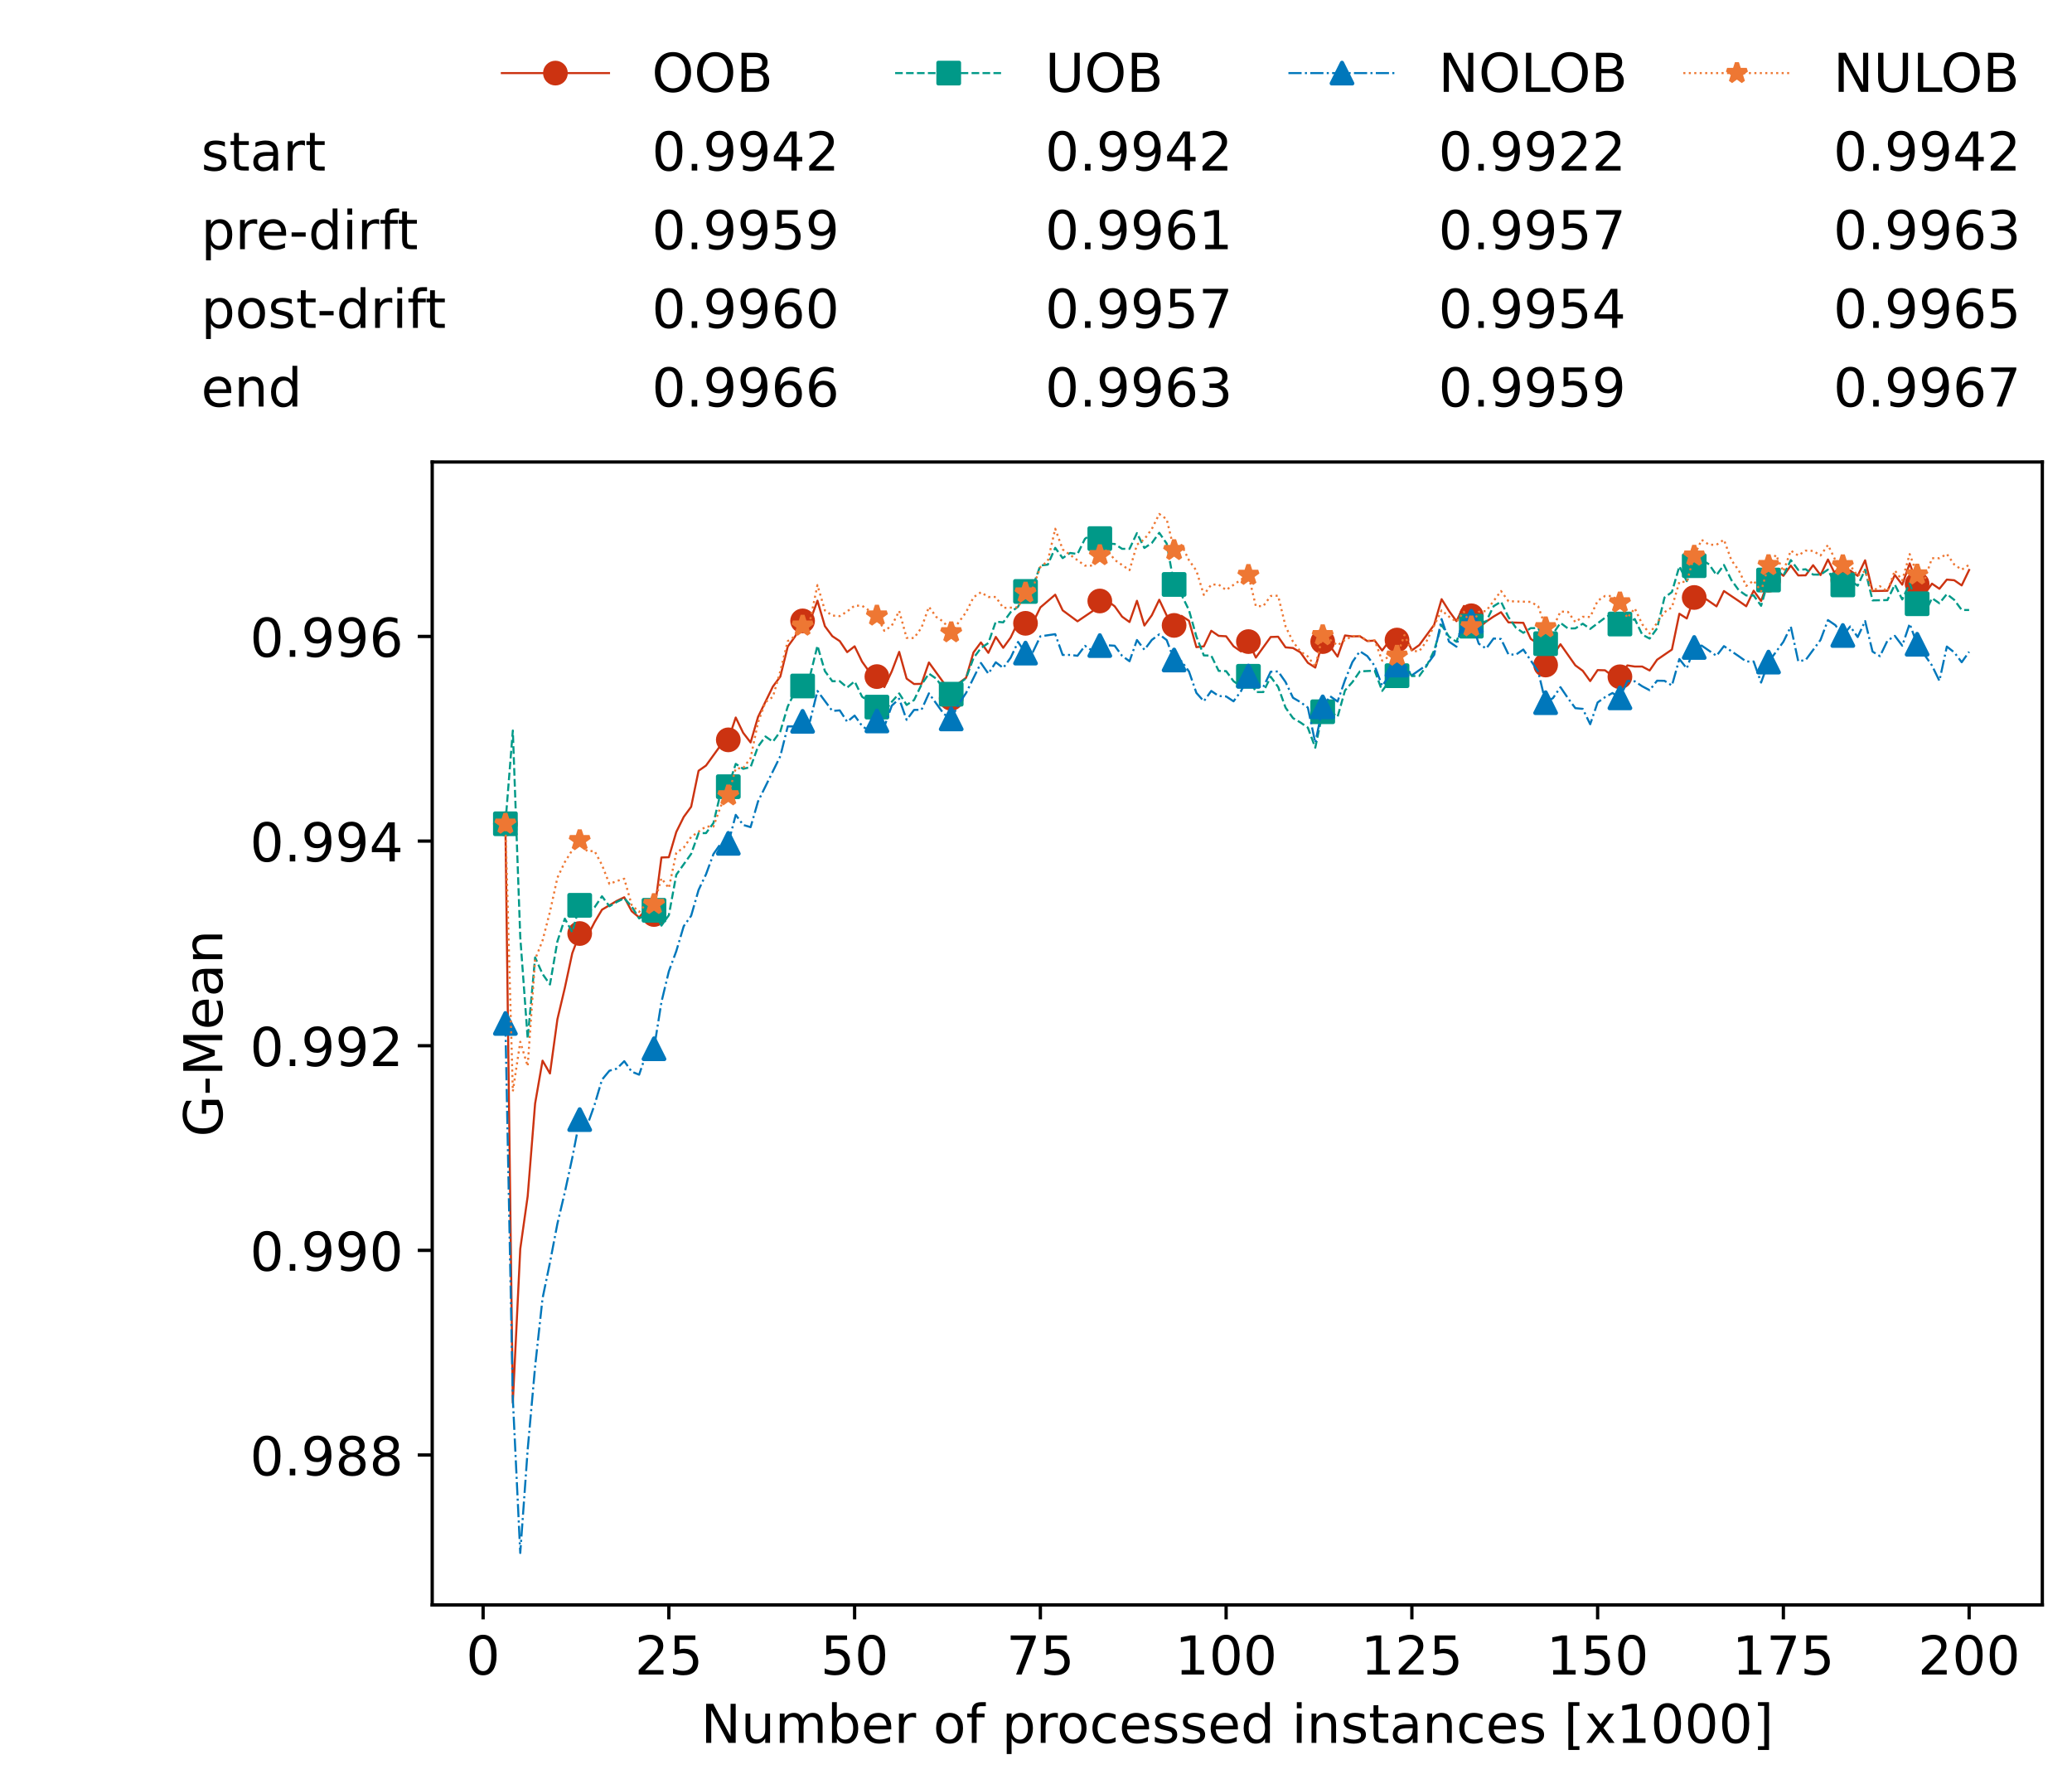 <?xml version="1.0" encoding="utf-8" standalone="no"?>
<!DOCTYPE svg PUBLIC "-//W3C//DTD SVG 1.1//EN"
  "http://www.w3.org/Graphics/SVG/1.1/DTD/svg11.dtd">
<!-- Created with matplotlib (https://matplotlib.org/) -->
<svg height="432.615pt" version="1.1" viewBox="0 0 502.65 432.615" width="502.65pt" xmlns="http://www.w3.org/2000/svg" xmlns:xlink="http://www.w3.org/1999/xlink">
 <defs>
  <style type="text/css">*{stroke-linecap:butt;stroke-linejoin:round;}</style>
 </defs>
 <g id="figure_1">
  <g id="patch_1">
   <path d="M 0 432.615 
L 502.65 432.615 
L 502.65 0 
L 0 0 
z
" style="fill:#ffffff;"/>
  </g>
  <g id="axes_1">
   <g id="patch_2">
    <path d="M 104.85 389.252 
L 495.45 389.252 
L 495.45 112.052 
L 104.85 112.052 
z
" style="fill:#ffffff;"/>
   </g>
   <g id="matplotlib.axis_1">
    <g id="xtick_1">
     <g id="line2d_1">
      <defs>
       <path d="M 0 0 
L 0 3.5 
" id="m3b85a79327" style="stroke:#000000;stroke-width:0.8;"/>
      </defs>
      <g>
       <use style="stroke:#000000;stroke-width:0.8;" x="117.197" xlink:href="#m3b85a79327" y="389.252"/>
      </g>
     </g>
     <g id="text_1">
      <!-- 0 -->
      <g transform="translate(113.061 406.13)scale(0.13 -0.13)">
       <defs>
        <path d="M 31.781 66.406 
Q 24.172 66.406 20.328 58.906 
Q 16.5 51.422 16.5 36.375 
Q 16.5 21.391 20.328 13.891 
Q 24.172 6.391 31.781 6.391 
Q 39.453 6.391 43.281 13.891 
Q 47.125 21.391 47.125 36.375 
Q 47.125 51.422 43.281 58.906 
Q 39.453 66.406 31.781 66.406 
z
M 31.781 74.219 
Q 44.047 74.219 50.516 64.516 
Q 56.984 54.828 56.984 36.375 
Q 56.984 17.969 50.516 8.266 
Q 44.047 -1.422 31.781 -1.422 
Q 19.531 -1.422 13.062 8.266 
Q 6.594 17.969 6.594 36.375 
Q 6.594 54.828 13.062 64.516 
Q 19.531 74.219 31.781 74.219 
z
" id="DejaVuSans-48"/>
       </defs>
       <use xlink:href="#DejaVuSans-48"/>
      </g>
     </g>
    </g>
    <g id="xtick_2">
     <g id="line2d_2">
      <g>
       <use style="stroke:#000000;stroke-width:0.8;" x="162.259" xlink:href="#m3b85a79327" y="389.252"/>
      </g>
     </g>
     <g id="text_2">
      <!-- 25 -->
      <g transform="translate(153.988 406.13)scale(0.13 -0.13)">
       <defs>
        <path d="M 19.188 8.297 
L 53.609 8.297 
L 53.609 0 
L 7.328 0 
L 7.328 8.297 
Q 12.938 14.109 22.625 23.891 
Q 32.328 33.688 34.812 36.531 
Q 39.547 41.844 41.422 45.531 
Q 43.312 49.219 43.312 52.781 
Q 43.312 58.594 39.234 62.25 
Q 35.156 65.922 28.609 65.922 
Q 23.969 65.922 18.812 64.312 
Q 13.672 62.703 7.812 59.422 
L 7.812 69.391 
Q 13.766 71.781 18.938 73 
Q 24.125 74.219 28.422 74.219 
Q 39.75 74.219 46.484 68.547 
Q 53.219 62.891 53.219 53.422 
Q 53.219 48.922 51.531 44.891 
Q 49.859 40.875 45.406 35.406 
Q 44.188 33.984 37.641 27.219 
Q 31.109 20.453 19.188 8.297 
z
" id="DejaVuSans-50"/>
        <path d="M 10.797 72.906 
L 49.516 72.906 
L 49.516 64.594 
L 19.828 64.594 
L 19.828 46.734 
Q 21.969 47.469 24.109 47.828 
Q 26.266 48.188 28.422 48.188 
Q 40.625 48.188 47.75 41.5 
Q 54.891 34.812 54.891 23.391 
Q 54.891 11.625 47.562 5.094 
Q 40.234 -1.422 26.906 -1.422 
Q 22.312 -1.422 17.547 -0.641 
Q 12.797 0.141 7.719 1.703 
L 7.719 11.625 
Q 12.109 9.234 16.797 8.062 
Q 21.484 6.891 26.703 6.891 
Q 35.156 6.891 40.078 11.328 
Q 45.016 15.766 45.016 23.391 
Q 45.016 31 40.078 35.438 
Q 35.156 39.891 26.703 39.891 
Q 22.75 39.891 18.812 39.016 
Q 14.891 38.141 10.797 36.281 
z
" id="DejaVuSans-53"/>
       </defs>
       <use xlink:href="#DejaVuSans-50"/>
       <use x="63.623" xlink:href="#DejaVuSans-53"/>
      </g>
     </g>
    </g>
    <g id="xtick_3">
     <g id="line2d_3">
      <g>
       <use style="stroke:#000000;stroke-width:0.8;" x="207.322" xlink:href="#m3b85a79327" y="389.252"/>
      </g>
     </g>
     <g id="text_3">
      <!-- 50 -->
      <g transform="translate(199.05 406.13)scale(0.13 -0.13)">
       <use xlink:href="#DejaVuSans-53"/>
       <use x="63.623" xlink:href="#DejaVuSans-48"/>
      </g>
     </g>
    </g>
    <g id="xtick_4">
     <g id="line2d_4">
      <g>
       <use style="stroke:#000000;stroke-width:0.8;" x="252.384" xlink:href="#m3b85a79327" y="389.252"/>
      </g>
     </g>
     <g id="text_4">
      <!-- 75 -->
      <g transform="translate(244.113 406.13)scale(0.13 -0.13)">
       <defs>
        <path d="M 8.203 72.906 
L 55.078 72.906 
L 55.078 68.703 
L 28.609 0 
L 18.312 0 
L 43.219 64.594 
L 8.203 64.594 
z
" id="DejaVuSans-55"/>
       </defs>
       <use xlink:href="#DejaVuSans-55"/>
       <use x="63.623" xlink:href="#DejaVuSans-53"/>
      </g>
     </g>
    </g>
    <g id="xtick_5">
     <g id="line2d_5">
      <g>
       <use style="stroke:#000000;stroke-width:0.8;" x="297.446" xlink:href="#m3b85a79327" y="389.252"/>
      </g>
     </g>
     <g id="text_5">
      <!-- 100 -->
      <g transform="translate(285.039 406.13)scale(0.13 -0.13)">
       <defs>
        <path d="M 12.406 8.297 
L 28.516 8.297 
L 28.516 63.922 
L 10.984 60.406 
L 10.984 69.391 
L 28.422 72.906 
L 38.281 72.906 
L 38.281 8.297 
L 54.391 8.297 
L 54.391 0 
L 12.406 0 
z
" id="DejaVuSans-49"/>
       </defs>
       <use xlink:href="#DejaVuSans-49"/>
       <use x="63.623" xlink:href="#DejaVuSans-48"/>
       <use x="127.246" xlink:href="#DejaVuSans-48"/>
      </g>
     </g>
    </g>
    <g id="xtick_6">
     <g id="line2d_6">
      <g>
       <use style="stroke:#000000;stroke-width:0.8;" x="342.509" xlink:href="#m3b85a79327" y="389.252"/>
      </g>
     </g>
     <g id="text_6">
      <!-- 125 -->
      <g transform="translate(330.102 406.13)scale(0.13 -0.13)">
       <use xlink:href="#DejaVuSans-49"/>
       <use x="63.623" xlink:href="#DejaVuSans-50"/>
       <use x="127.246" xlink:href="#DejaVuSans-53"/>
      </g>
     </g>
    </g>
    <g id="xtick_7">
     <g id="line2d_7">
      <g>
       <use style="stroke:#000000;stroke-width:0.8;" x="387.571" xlink:href="#m3b85a79327" y="389.252"/>
      </g>
     </g>
     <g id="text_7">
      <!-- 150 -->
      <g transform="translate(375.164 406.13)scale(0.13 -0.13)">
       <use xlink:href="#DejaVuSans-49"/>
       <use x="63.623" xlink:href="#DejaVuSans-53"/>
       <use x="127.246" xlink:href="#DejaVuSans-48"/>
      </g>
     </g>
    </g>
    <g id="xtick_8">
     <g id="line2d_8">
      <g>
       <use style="stroke:#000000;stroke-width:0.8;" x="432.633" xlink:href="#m3b85a79327" y="389.252"/>
      </g>
     </g>
     <g id="text_8">
      <!-- 175 -->
      <g transform="translate(420.226 406.13)scale(0.13 -0.13)">
       <use xlink:href="#DejaVuSans-49"/>
       <use x="63.623" xlink:href="#DejaVuSans-55"/>
       <use x="127.246" xlink:href="#DejaVuSans-53"/>
      </g>
     </g>
    </g>
    <g id="xtick_9">
     <g id="line2d_9">
      <g>
       <use style="stroke:#000000;stroke-width:0.8;" x="477.695" xlink:href="#m3b85a79327" y="389.252"/>
      </g>
     </g>
     <g id="text_9">
      <!-- 200 -->
      <g transform="translate(465.289 406.13)scale(0.13 -0.13)">
       <use xlink:href="#DejaVuSans-50"/>
       <use x="63.623" xlink:href="#DejaVuSans-48"/>
       <use x="127.246" xlink:href="#DejaVuSans-48"/>
      </g>
     </g>
    </g>
    <g id="text_10">
     <!-- Number of processed instances [x1000] -->
     <g transform="translate(170.025 422.711)scale(0.13 -0.13)">
      <defs>
       <path d="M 9.812 72.906 
L 23.094 72.906 
L 55.422 11.922 
L 55.422 72.906 
L 64.984 72.906 
L 64.984 0 
L 51.703 0 
L 19.391 60.984 
L 19.391 0 
L 9.812 0 
z
" id="DejaVuSans-78"/>
       <path d="M 8.5 21.578 
L 8.5 54.688 
L 17.484 54.688 
L 17.484 21.922 
Q 17.484 14.156 20.5 10.266 
Q 23.531 6.391 29.594 6.391 
Q 36.859 6.391 41.078 11.031 
Q 45.312 15.672 45.312 23.688 
L 45.312 54.688 
L 54.297 54.688 
L 54.297 0 
L 45.312 0 
L 45.312 8.406 
Q 42.047 3.422 37.719 1 
Q 33.406 -1.422 27.688 -1.422 
Q 18.266 -1.422 13.375 4.438 
Q 8.5 10.297 8.5 21.578 
z
M 31.109 56 
z
" id="DejaVuSans-117"/>
       <path d="M 52 44.188 
Q 55.375 50.25 60.062 53.125 
Q 64.75 56 71.094 56 
Q 79.641 56 84.281 50.016 
Q 88.922 44.047 88.922 33.016 
L 88.922 0 
L 79.891 0 
L 79.891 32.719 
Q 79.891 40.578 77.094 44.375 
Q 74.312 48.188 68.609 48.188 
Q 61.625 48.188 57.562 43.547 
Q 53.516 38.922 53.516 30.906 
L 53.516 0 
L 44.484 0 
L 44.484 32.719 
Q 44.484 40.625 41.703 44.406 
Q 38.922 48.188 33.109 48.188 
Q 26.219 48.188 22.156 43.531 
Q 18.109 38.875 18.109 30.906 
L 18.109 0 
L 9.078 0 
L 9.078 54.688 
L 18.109 54.688 
L 18.109 46.188 
Q 21.188 51.219 25.484 53.609 
Q 29.781 56 35.688 56 
Q 41.656 56 45.828 52.969 
Q 50 49.953 52 44.188 
z
" id="DejaVuSans-109"/>
       <path d="M 48.688 27.297 
Q 48.688 37.203 44.609 42.844 
Q 40.531 48.484 33.406 48.484 
Q 26.266 48.484 22.188 42.844 
Q 18.109 37.203 18.109 27.297 
Q 18.109 17.391 22.188 11.75 
Q 26.266 6.109 33.406 6.109 
Q 40.531 6.109 44.609 11.75 
Q 48.688 17.391 48.688 27.297 
z
M 18.109 46.391 
Q 20.953 51.266 25.266 53.625 
Q 29.594 56 35.594 56 
Q 45.562 56 51.781 48.094 
Q 58.016 40.188 58.016 27.297 
Q 58.016 14.406 51.781 6.484 
Q 45.562 -1.422 35.594 -1.422 
Q 29.594 -1.422 25.266 0.953 
Q 20.953 3.328 18.109 8.203 
L 18.109 0 
L 9.078 0 
L 9.078 75.984 
L 18.109 75.984 
z
" id="DejaVuSans-98"/>
       <path d="M 56.203 29.594 
L 56.203 25.203 
L 14.891 25.203 
Q 15.484 15.922 20.484 11.062 
Q 25.484 6.203 34.422 6.203 
Q 39.594 6.203 44.453 7.469 
Q 49.312 8.734 54.109 11.281 
L 54.109 2.781 
Q 49.266 0.734 44.188 -0.344 
Q 39.109 -1.422 33.891 -1.422 
Q 20.797 -1.422 13.156 6.188 
Q 5.516 13.812 5.516 26.812 
Q 5.516 40.234 12.766 48.109 
Q 20.016 56 32.328 56 
Q 43.359 56 49.781 48.891 
Q 56.203 41.797 56.203 29.594 
z
M 47.219 32.234 
Q 47.125 39.594 43.094 43.984 
Q 39.062 48.391 32.422 48.391 
Q 24.906 48.391 20.391 44.141 
Q 15.875 39.891 15.188 32.172 
z
" id="DejaVuSans-101"/>
       <path d="M 41.109 46.297 
Q 39.594 47.172 37.812 47.578 
Q 36.031 48 33.891 48 
Q 26.266 48 22.188 43.047 
Q 18.109 38.094 18.109 28.812 
L 18.109 0 
L 9.078 0 
L 9.078 54.688 
L 18.109 54.688 
L 18.109 46.188 
Q 20.953 51.172 25.484 53.578 
Q 30.031 56 36.531 56 
Q 37.453 56 38.578 55.875 
Q 39.703 55.766 41.062 55.516 
z
" id="DejaVuSans-114"/>
       <path id="DejaVuSans-32"/>
       <path d="M 30.609 48.391 
Q 23.391 48.391 19.188 42.75 
Q 14.984 37.109 14.984 27.297 
Q 14.984 17.484 19.156 11.844 
Q 23.344 6.203 30.609 6.203 
Q 37.797 6.203 41.984 11.859 
Q 46.188 17.531 46.188 27.297 
Q 46.188 37.016 41.984 42.703 
Q 37.797 48.391 30.609 48.391 
z
M 30.609 56 
Q 42.328 56 49.016 48.375 
Q 55.719 40.766 55.719 27.297 
Q 55.719 13.875 49.016 6.219 
Q 42.328 -1.422 30.609 -1.422 
Q 18.844 -1.422 12.172 6.219 
Q 5.516 13.875 5.516 27.297 
Q 5.516 40.766 12.172 48.375 
Q 18.844 56 30.609 56 
z
" id="DejaVuSans-111"/>
       <path d="M 37.109 75.984 
L 37.109 68.5 
L 28.516 68.5 
Q 23.688 68.5 21.797 66.547 
Q 19.922 64.594 19.922 59.516 
L 19.922 54.688 
L 34.719 54.688 
L 34.719 47.703 
L 19.922 47.703 
L 19.922 0 
L 10.891 0 
L 10.891 47.703 
L 2.297 47.703 
L 2.297 54.688 
L 10.891 54.688 
L 10.891 58.5 
Q 10.891 67.625 15.141 71.797 
Q 19.391 75.984 28.609 75.984 
z
" id="DejaVuSans-102"/>
       <path d="M 18.109 8.203 
L 18.109 -20.797 
L 9.078 -20.797 
L 9.078 54.688 
L 18.109 54.688 
L 18.109 46.391 
Q 20.953 51.266 25.266 53.625 
Q 29.594 56 35.594 56 
Q 45.562 56 51.781 48.094 
Q 58.016 40.188 58.016 27.297 
Q 58.016 14.406 51.781 6.484 
Q 45.562 -1.422 35.594 -1.422 
Q 29.594 -1.422 25.266 0.953 
Q 20.953 3.328 18.109 8.203 
z
M 48.688 27.297 
Q 48.688 37.203 44.609 42.844 
Q 40.531 48.484 33.406 48.484 
Q 26.266 48.484 22.188 42.844 
Q 18.109 37.203 18.109 27.297 
Q 18.109 17.391 22.188 11.75 
Q 26.266 6.109 33.406 6.109 
Q 40.531 6.109 44.609 11.75 
Q 48.688 17.391 48.688 27.297 
z
" id="DejaVuSans-112"/>
       <path d="M 48.781 52.594 
L 48.781 44.188 
Q 44.969 46.297 41.141 47.344 
Q 37.312 48.391 33.406 48.391 
Q 24.656 48.391 19.812 42.844 
Q 14.984 37.312 14.984 27.297 
Q 14.984 17.281 19.812 11.734 
Q 24.656 6.203 33.406 6.203 
Q 37.312 6.203 41.141 7.25 
Q 44.969 8.297 48.781 10.406 
L 48.781 2.094 
Q 45.016 0.344 40.984 -0.531 
Q 36.969 -1.422 32.422 -1.422 
Q 20.062 -1.422 12.781 6.344 
Q 5.516 14.109 5.516 27.297 
Q 5.516 40.672 12.859 48.328 
Q 20.219 56 33.016 56 
Q 37.156 56 41.109 55.141 
Q 45.062 54.297 48.781 52.594 
z
" id="DejaVuSans-99"/>
       <path d="M 44.281 53.078 
L 44.281 44.578 
Q 40.484 46.531 36.375 47.5 
Q 32.281 48.484 27.875 48.484 
Q 21.188 48.484 17.844 46.438 
Q 14.5 44.391 14.5 40.281 
Q 14.5 37.156 16.891 35.375 
Q 19.281 33.594 26.516 31.984 
L 29.594 31.297 
Q 39.156 29.25 43.188 25.516 
Q 47.219 21.781 47.219 15.094 
Q 47.219 7.469 41.188 3.016 
Q 35.156 -1.422 24.609 -1.422 
Q 20.219 -1.422 15.453 -0.562 
Q 10.688 0.297 5.422 2 
L 5.422 11.281 
Q 10.406 8.688 15.234 7.391 
Q 20.062 6.109 24.812 6.109 
Q 31.156 6.109 34.562 8.281 
Q 37.984 10.453 37.984 14.406 
Q 37.984 18.062 35.516 20.016 
Q 33.062 21.969 24.703 23.781 
L 21.578 24.516 
Q 13.234 26.266 9.516 29.906 
Q 5.812 33.547 5.812 39.891 
Q 5.812 47.609 11.281 51.797 
Q 16.75 56 26.812 56 
Q 31.781 56 36.172 55.266 
Q 40.578 54.547 44.281 53.078 
z
" id="DejaVuSans-115"/>
       <path d="M 45.406 46.391 
L 45.406 75.984 
L 54.391 75.984 
L 54.391 0 
L 45.406 0 
L 45.406 8.203 
Q 42.578 3.328 38.25 0.953 
Q 33.938 -1.422 27.875 -1.422 
Q 17.969 -1.422 11.734 6.484 
Q 5.516 14.406 5.516 27.297 
Q 5.516 40.188 11.734 48.094 
Q 17.969 56 27.875 56 
Q 33.938 56 38.25 53.625 
Q 42.578 51.266 45.406 46.391 
z
M 14.797 27.297 
Q 14.797 17.391 18.875 11.75 
Q 22.953 6.109 30.078 6.109 
Q 37.203 6.109 41.297 11.75 
Q 45.406 17.391 45.406 27.297 
Q 45.406 37.203 41.297 42.844 
Q 37.203 48.484 30.078 48.484 
Q 22.953 48.484 18.875 42.844 
Q 14.797 37.203 14.797 27.297 
z
" id="DejaVuSans-100"/>
       <path d="M 9.422 54.688 
L 18.406 54.688 
L 18.406 0 
L 9.422 0 
z
M 9.422 75.984 
L 18.406 75.984 
L 18.406 64.594 
L 9.422 64.594 
z
" id="DejaVuSans-105"/>
       <path d="M 54.891 33.016 
L 54.891 0 
L 45.906 0 
L 45.906 32.719 
Q 45.906 40.484 42.875 44.328 
Q 39.844 48.188 33.797 48.188 
Q 26.516 48.188 22.312 43.547 
Q 18.109 38.922 18.109 30.906 
L 18.109 0 
L 9.078 0 
L 9.078 54.688 
L 18.109 54.688 
L 18.109 46.188 
Q 21.344 51.125 25.703 53.562 
Q 30.078 56 35.797 56 
Q 45.219 56 50.047 50.172 
Q 54.891 44.344 54.891 33.016 
z
" id="DejaVuSans-110"/>
       <path d="M 18.312 70.219 
L 18.312 54.688 
L 36.812 54.688 
L 36.812 47.703 
L 18.312 47.703 
L 18.312 18.016 
Q 18.312 11.328 20.141 9.422 
Q 21.969 7.516 27.594 7.516 
L 36.812 7.516 
L 36.812 0 
L 27.594 0 
Q 17.188 0 13.234 3.875 
Q 9.281 7.766 9.281 18.016 
L 9.281 47.703 
L 2.688 47.703 
L 2.688 54.688 
L 9.281 54.688 
L 9.281 70.219 
z
" id="DejaVuSans-116"/>
       <path d="M 34.281 27.484 
Q 23.391 27.484 19.188 25 
Q 14.984 22.516 14.984 16.5 
Q 14.984 11.719 18.141 8.906 
Q 21.297 6.109 26.703 6.109 
Q 34.188 6.109 38.703 11.406 
Q 43.219 16.703 43.219 25.484 
L 43.219 27.484 
z
M 52.203 31.203 
L 52.203 0 
L 43.219 0 
L 43.219 8.297 
Q 40.141 3.328 35.547 0.953 
Q 30.953 -1.422 24.312 -1.422 
Q 15.922 -1.422 10.953 3.297 
Q 6 8.016 6 15.922 
Q 6 25.141 12.172 29.828 
Q 18.359 34.516 30.609 34.516 
L 43.219 34.516 
L 43.219 35.406 
Q 43.219 41.609 39.141 45 
Q 35.062 48.391 27.688 48.391 
Q 23 48.391 18.547 47.266 
Q 14.109 46.141 10.016 43.891 
L 10.016 52.203 
Q 14.938 54.109 19.578 55.047 
Q 24.219 56 28.609 56 
Q 40.484 56 46.344 49.844 
Q 52.203 43.703 52.203 31.203 
z
" id="DejaVuSans-97"/>
       <path d="M 8.594 75.984 
L 29.297 75.984 
L 29.297 69 
L 17.578 69 
L 17.578 -6.203 
L 29.297 -6.203 
L 29.297 -13.188 
L 8.594 -13.188 
z
" id="DejaVuSans-91"/>
       <path d="M 54.891 54.688 
L 35.109 28.078 
L 55.906 0 
L 45.312 0 
L 29.391 21.484 
L 13.484 0 
L 2.875 0 
L 24.125 28.609 
L 4.688 54.688 
L 15.281 54.688 
L 29.781 35.203 
L 44.281 54.688 
z
" id="DejaVuSans-120"/>
       <path d="M 30.422 75.984 
L 30.422 -13.188 
L 9.719 -13.188 
L 9.719 -6.203 
L 21.391 -6.203 
L 21.391 69 
L 9.719 69 
L 9.719 75.984 
z
" id="DejaVuSans-93"/>
      </defs>
      <use xlink:href="#DejaVuSans-78"/>
      <use x="74.805" xlink:href="#DejaVuSans-117"/>
      <use x="138.184" xlink:href="#DejaVuSans-109"/>
      <use x="235.596" xlink:href="#DejaVuSans-98"/>
      <use x="299.072" xlink:href="#DejaVuSans-101"/>
      <use x="360.596" xlink:href="#DejaVuSans-114"/>
      <use x="401.709" xlink:href="#DejaVuSans-32"/>
      <use x="433.496" xlink:href="#DejaVuSans-111"/>
      <use x="494.678" xlink:href="#DejaVuSans-102"/>
      <use x="529.883" xlink:href="#DejaVuSans-32"/>
      <use x="561.67" xlink:href="#DejaVuSans-112"/>
      <use x="625.146" xlink:href="#DejaVuSans-114"/>
      <use x="664.01" xlink:href="#DejaVuSans-111"/>
      <use x="725.191" xlink:href="#DejaVuSans-99"/>
      <use x="780.172" xlink:href="#DejaVuSans-101"/>
      <use x="841.695" xlink:href="#DejaVuSans-115"/>
      <use x="893.795" xlink:href="#DejaVuSans-115"/>
      <use x="945.895" xlink:href="#DejaVuSans-101"/>
      <use x="1007.418" xlink:href="#DejaVuSans-100"/>
      <use x="1070.895" xlink:href="#DejaVuSans-32"/>
      <use x="1102.682" xlink:href="#DejaVuSans-105"/>
      <use x="1130.465" xlink:href="#DejaVuSans-110"/>
      <use x="1193.844" xlink:href="#DejaVuSans-115"/>
      <use x="1245.943" xlink:href="#DejaVuSans-116"/>
      <use x="1285.152" xlink:href="#DejaVuSans-97"/>
      <use x="1346.432" xlink:href="#DejaVuSans-110"/>
      <use x="1409.811" xlink:href="#DejaVuSans-99"/>
      <use x="1464.791" xlink:href="#DejaVuSans-101"/>
      <use x="1526.314" xlink:href="#DejaVuSans-115"/>
      <use x="1578.414" xlink:href="#DejaVuSans-32"/>
      <use x="1610.201" xlink:href="#DejaVuSans-91"/>
      <use x="1649.215" xlink:href="#DejaVuSans-120"/>
      <use x="1708.395" xlink:href="#DejaVuSans-49"/>
      <use x="1772.018" xlink:href="#DejaVuSans-48"/>
      <use x="1835.641" xlink:href="#DejaVuSans-48"/>
      <use x="1899.264" xlink:href="#DejaVuSans-48"/>
      <use x="1962.887" xlink:href="#DejaVuSans-93"/>
     </g>
    </g>
   </g>
   <g id="matplotlib.axis_2">
    <g id="ytick_1">
     <g id="line2d_10">
      <defs>
       <path d="M 0 0 
L -3.5 0 
" id="mb351c34d03" style="stroke:#000000;stroke-width:0.8;"/>
      </defs>
      <g>
       <use style="stroke:#000000;stroke-width:0.8;" x="104.85" xlink:href="#mb351c34d03" y="352.886"/>
      </g>
     </g>
     <g id="text_11">
      <!-- 0.988 -->
      <g transform="translate(60.633 357.825)scale(0.13 -0.13)">
       <defs>
        <path d="M 10.688 12.406 
L 21 12.406 
L 21 0 
L 10.688 0 
z
" id="DejaVuSans-46"/>
        <path d="M 10.984 1.516 
L 10.984 10.5 
Q 14.703 8.734 18.5 7.812 
Q 22.312 6.891 25.984 6.891 
Q 35.75 6.891 40.891 13.453 
Q 46.047 20.016 46.781 33.406 
Q 43.953 29.203 39.594 26.953 
Q 35.25 24.703 29.984 24.703 
Q 19.047 24.703 12.672 31.312 
Q 6.297 37.938 6.297 49.422 
Q 6.297 60.641 12.938 67.422 
Q 19.578 74.219 30.609 74.219 
Q 43.266 74.219 49.922 64.516 
Q 56.594 54.828 56.594 36.375 
Q 56.594 19.141 48.406 8.859 
Q 40.234 -1.422 26.422 -1.422 
Q 22.703 -1.422 18.891 -0.688 
Q 15.094 0.047 10.984 1.516 
z
M 30.609 32.422 
Q 37.25 32.422 41.125 36.953 
Q 45.016 41.5 45.016 49.422 
Q 45.016 57.281 41.125 61.844 
Q 37.25 66.406 30.609 66.406 
Q 23.969 66.406 20.094 61.844 
Q 16.219 57.281 16.219 49.422 
Q 16.219 41.5 20.094 36.953 
Q 23.969 32.422 30.609 32.422 
z
" id="DejaVuSans-57"/>
        <path d="M 31.781 34.625 
Q 24.75 34.625 20.719 30.859 
Q 16.703 27.094 16.703 20.516 
Q 16.703 13.922 20.719 10.156 
Q 24.75 6.391 31.781 6.391 
Q 38.812 6.391 42.859 10.172 
Q 46.922 13.969 46.922 20.516 
Q 46.922 27.094 42.891 30.859 
Q 38.875 34.625 31.781 34.625 
z
M 21.922 38.812 
Q 15.578 40.375 12.031 44.719 
Q 8.5 49.078 8.5 55.328 
Q 8.5 64.062 14.719 69.141 
Q 20.953 74.219 31.781 74.219 
Q 42.672 74.219 48.875 69.141 
Q 55.078 64.062 55.078 55.328 
Q 55.078 49.078 51.531 44.719 
Q 48 40.375 41.703 38.812 
Q 48.828 37.156 52.797 32.312 
Q 56.781 27.484 56.781 20.516 
Q 56.781 9.906 50.312 4.234 
Q 43.844 -1.422 31.781 -1.422 
Q 19.734 -1.422 13.25 4.234 
Q 6.781 9.906 6.781 20.516 
Q 6.781 27.484 10.781 32.312 
Q 14.797 37.156 21.922 38.812 
z
M 18.312 54.391 
Q 18.312 48.734 21.844 45.562 
Q 25.391 42.391 31.781 42.391 
Q 38.141 42.391 41.719 45.562 
Q 45.312 48.734 45.312 54.391 
Q 45.312 60.062 41.719 63.234 
Q 38.141 66.406 31.781 66.406 
Q 25.391 66.406 21.844 63.234 
Q 18.312 60.062 18.312 54.391 
z
" id="DejaVuSans-56"/>
       </defs>
       <use xlink:href="#DejaVuSans-48"/>
       <use x="63.623" xlink:href="#DejaVuSans-46"/>
       <use x="95.41" xlink:href="#DejaVuSans-57"/>
       <use x="159.033" xlink:href="#DejaVuSans-56"/>
       <use x="222.656" xlink:href="#DejaVuSans-56"/>
      </g>
     </g>
    </g>
    <g id="ytick_2">
     <g id="line2d_11">
      <g>
       <use style="stroke:#000000;stroke-width:0.8;" x="104.85" xlink:href="#mb351c34d03" y="303.254"/>
      </g>
     </g>
     <g id="text_12">
      <!-- 0.990 -->
      <g transform="translate(60.633 308.193)scale(0.13 -0.13)">
       <use xlink:href="#DejaVuSans-48"/>
       <use x="63.623" xlink:href="#DejaVuSans-46"/>
       <use x="95.41" xlink:href="#DejaVuSans-57"/>
       <use x="159.033" xlink:href="#DejaVuSans-57"/>
       <use x="222.656" xlink:href="#DejaVuSans-48"/>
      </g>
     </g>
    </g>
    <g id="ytick_3">
     <g id="line2d_12">
      <g>
       <use style="stroke:#000000;stroke-width:0.8;" x="104.85" xlink:href="#mb351c34d03" y="253.622"/>
      </g>
     </g>
     <g id="text_13">
      <!-- 0.992 -->
      <g transform="translate(60.633 258.561)scale(0.13 -0.13)">
       <use xlink:href="#DejaVuSans-48"/>
       <use x="63.623" xlink:href="#DejaVuSans-46"/>
       <use x="95.41" xlink:href="#DejaVuSans-57"/>
       <use x="159.033" xlink:href="#DejaVuSans-57"/>
       <use x="222.656" xlink:href="#DejaVuSans-50"/>
      </g>
     </g>
    </g>
    <g id="ytick_4">
     <g id="line2d_13">
      <g>
       <use style="stroke:#000000;stroke-width:0.8;" x="104.85" xlink:href="#mb351c34d03" y="203.99"/>
      </g>
     </g>
     <g id="text_14">
      <!-- 0.994 -->
      <g transform="translate(60.633 208.929)scale(0.13 -0.13)">
       <defs>
        <path d="M 37.797 64.312 
L 12.891 25.391 
L 37.797 25.391 
z
M 35.203 72.906 
L 47.609 72.906 
L 47.609 25.391 
L 58.016 25.391 
L 58.016 17.188 
L 47.609 17.188 
L 47.609 0 
L 37.797 0 
L 37.797 17.188 
L 4.891 17.188 
L 4.891 26.703 
z
" id="DejaVuSans-52"/>
       </defs>
       <use xlink:href="#DejaVuSans-48"/>
       <use x="63.623" xlink:href="#DejaVuSans-46"/>
       <use x="95.41" xlink:href="#DejaVuSans-57"/>
       <use x="159.033" xlink:href="#DejaVuSans-57"/>
       <use x="222.656" xlink:href="#DejaVuSans-52"/>
      </g>
     </g>
    </g>
    <g id="ytick_5">
     <g id="line2d_14">
      <g>
       <use style="stroke:#000000;stroke-width:0.8;" x="104.85" xlink:href="#mb351c34d03" y="154.358"/>
      </g>
     </g>
     <g id="text_15">
      <!-- 0.996 -->
      <g transform="translate(60.633 159.297)scale(0.13 -0.13)">
       <defs>
        <path d="M 33.016 40.375 
Q 26.375 40.375 22.484 35.828 
Q 18.609 31.297 18.609 23.391 
Q 18.609 15.531 22.484 10.953 
Q 26.375 6.391 33.016 6.391 
Q 39.656 6.391 43.531 10.953 
Q 47.406 15.531 47.406 23.391 
Q 47.406 31.297 43.531 35.828 
Q 39.656 40.375 33.016 40.375 
z
M 52.594 71.297 
L 52.594 62.312 
Q 48.875 64.062 45.094 64.984 
Q 41.312 65.922 37.594 65.922 
Q 27.828 65.922 22.672 59.328 
Q 17.531 52.734 16.797 39.406 
Q 19.672 43.656 24.016 45.922 
Q 28.375 48.188 33.594 48.188 
Q 44.578 48.188 50.953 41.516 
Q 57.328 34.859 57.328 23.391 
Q 57.328 12.156 50.688 5.359 
Q 44.047 -1.422 33.016 -1.422 
Q 20.359 -1.422 13.672 8.266 
Q 6.984 17.969 6.984 36.375 
Q 6.984 53.656 15.188 63.938 
Q 23.391 74.219 37.203 74.219 
Q 40.922 74.219 44.703 73.484 
Q 48.484 72.75 52.594 71.297 
z
" id="DejaVuSans-54"/>
       </defs>
       <use xlink:href="#DejaVuSans-48"/>
       <use x="63.623" xlink:href="#DejaVuSans-46"/>
       <use x="95.41" xlink:href="#DejaVuSans-57"/>
       <use x="159.033" xlink:href="#DejaVuSans-57"/>
       <use x="222.656" xlink:href="#DejaVuSans-54"/>
      </g>
     </g>
    </g>
    <g id="text_16">
     <!-- G-Mean -->
     <g transform="translate(53.93 275.744)rotate(-90)scale(0.13 -0.13)">
      <defs>
       <path d="M 59.516 10.406 
L 59.516 29.984 
L 43.406 29.984 
L 43.406 38.094 
L 69.281 38.094 
L 69.281 6.781 
Q 63.578 2.734 56.688 0.656 
Q 49.812 -1.422 42 -1.422 
Q 24.906 -1.422 15.25 8.562 
Q 5.609 18.562 5.609 36.375 
Q 5.609 54.25 15.25 64.234 
Q 24.906 74.219 42 74.219 
Q 49.125 74.219 55.547 72.453 
Q 61.969 70.703 67.391 67.281 
L 67.391 56.781 
Q 61.922 61.422 55.766 63.766 
Q 49.609 66.109 42.828 66.109 
Q 29.438 66.109 22.719 58.641 
Q 16.016 51.172 16.016 36.375 
Q 16.016 21.625 22.719 14.156 
Q 29.438 6.688 42.828 6.688 
Q 48.047 6.688 52.141 7.594 
Q 56.25 8.5 59.516 10.406 
z
" id="DejaVuSans-71"/>
       <path d="M 4.891 31.391 
L 31.203 31.391 
L 31.203 23.391 
L 4.891 23.391 
z
" id="DejaVuSans-45"/>
       <path d="M 9.812 72.906 
L 24.516 72.906 
L 43.109 23.297 
L 61.812 72.906 
L 76.516 72.906 
L 76.516 0 
L 66.891 0 
L 66.891 64.016 
L 48.094 14.016 
L 38.188 14.016 
L 19.391 64.016 
L 19.391 0 
L 9.812 0 
z
" id="DejaVuSans-77"/>
      </defs>
      <use xlink:href="#DejaVuSans-71"/>
      <use x="77.49" xlink:href="#DejaVuSans-45"/>
      <use x="113.574" xlink:href="#DejaVuSans-77"/>
      <use x="199.854" xlink:href="#DejaVuSans-101"/>
      <use x="261.377" xlink:href="#DejaVuSans-97"/>
      <use x="322.656" xlink:href="#DejaVuSans-110"/>
     </g>
    </g>
   </g>
   <g id="line2d_15"/>
   <g id="line2d_16"/>
   <g id="line2d_17"/>
   <g id="line2d_18"/>
   <g id="line2d_19"/>
   <g id="line2d_20">
    <path clip-path="url(#p7d9e4acc95)" d="M 122.605 199.795 
L 124.407 340.204 
L 126.21 302.913 
L 128.012 290.115 
L 129.815 267.632 
L 131.617 257.248 
L 133.419 260.355 
L 135.222 247.202 
L 137.024 239.59 
L 138.827 231.187 
L 140.629 226.409 
L 142.432 227.18 
L 144.234 223.667 
L 146.037 220.631 
L 149.642 218.487 
L 151.444 217.619 
L 153.247 220.999 
L 155.049 222.497 
L 156.852 220.359 
L 158.654 221.799 
L 160.457 207.968 
L 162.259 207.906 
L 164.062 201.785 
L 165.864 198.137 
L 167.667 195.67 
L 169.469 186.934 
L 171.272 185.676 
L 174.877 180.682 
L 176.679 179.439 
L 178.482 174.023 
L 180.284 177.734 
L 182.087 180.073 
L 183.889 173.898 
L 187.494 166.508 
L 189.297 164.094 
L 191.099 156.83 
L 192.902 154.336 
L 194.704 150.588 
L 196.507 150.594 
L 198.309 145.683 
L 200.112 151.868 
L 201.914 154.295 
L 203.717 155.491 
L 205.519 158.166 
L 207.322 156.753 
L 209.124 160.465 
L 210.927 162.987 
L 212.729 164.097 
L 214.532 166.658 
L 216.334 162.828 
L 218.137 158.102 
L 219.939 164.589 
L 221.742 165.894 
L 223.544 165.854 
L 225.347 160.671 
L 228.952 165.636 
L 230.754 169.388 
L 232.557 165.716 
L 234.359 164.393 
L 236.162 158.236 
L 237.964 155.81 
L 239.767 158.339 
L 241.569 154.472 
L 243.372 157.114 
L 245.174 154.632 
L 246.976 150.846 
L 248.779 151.175 
L 250.581 151.034 
L 252.384 147.319 
L 255.989 144.235 
L 257.791 148.026 
L 261.396 150.688 
L 265.001 148.246 
L 266.804 145.762 
L 268.606 145.683 
L 270.409 147.045 
L 272.211 149.558 
L 274.014 150.863 
L 275.816 145.712 
L 277.619 151.712 
L 279.421 149.223 
L 281.224 145.46 
L 283.026 149.267 
L 284.829 151.681 
L 286.631 149.37 
L 288.434 150.561 
L 290.236 156.959 
L 292.039 156.762 
L 293.841 152.985 
L 295.644 154.217 
L 297.446 154.32 
L 299.249 156.741 
L 301.051 157.993 
L 302.854 155.61 
L 304.656 159.489 
L 308.261 154.496 
L 310.064 154.428 
L 311.866 157.007 
L 313.669 157.168 
L 315.471 158.222 
L 317.274 160.755 
L 319.076 161.91 
L 320.879 155.609 
L 322.681 156.716 
L 324.484 159.252 
L 326.286 154.116 
L 328.089 154.353 
L 329.891 154.303 
L 331.694 155.475 
L 333.496 155.371 
L 335.299 157.77 
L 337.101 155.353 
L 338.904 155.232 
L 340.706 153.888 
L 342.509 157.725 
L 344.311 156.444 
L 347.916 151.533 
L 349.719 145.323 
L 351.521 148.181 
L 353.324 150.655 
L 355.126 146.965 
L 356.928 149.345 
L 358.731 152.28 
L 360.533 150.756 
L 362.336 149.535 
L 364.138 148.476 
L 365.941 150.954 
L 369.546 151.057 
L 371.348 154.94 
L 373.151 156.168 
L 374.953 161.289 
L 376.756 158.882 
L 378.558 156.247 
L 382.163 161.37 
L 383.966 162.695 
L 385.768 165.189 
L 387.571 162.517 
L 389.373 162.572 
L 391.176 163.957 
L 392.978 164.142 
L 394.781 161.386 
L 396.583 161.66 
L 398.386 161.66 
L 400.188 162.618 
L 401.991 160.01 
L 405.596 157.54 
L 407.398 148.849 
L 409.201 150.002 
L 411.003 144.91 
L 412.806 144.567 
L 416.411 147.058 
L 418.213 143.348 
L 421.818 145.774 
L 423.621 147.037 
L 425.423 143.261 
L 427.226 145.772 
L 429.028 140.721 
L 430.831 138.196 
L 432.633 139.652 
L 434.436 137.167 
L 436.238 139.558 
L 438.041 139.539 
L 439.843 137.078 
L 441.646 139.474 
L 443.448 135.695 
L 445.251 139.392 
L 447.053 140.634 
L 448.856 138.377 
L 450.658 139.663 
L 452.461 135.898 
L 454.263 143.344 
L 457.868 143.281 
L 459.671 139.455 
L 461.473 141.804 
L 463.276 136.646 
L 465.078 141.617 
L 466.881 144.103 
L 468.683 141.556 
L 470.485 142.798 
L 472.288 140.569 
L 474.09 140.732 
L 475.893 141.981 
L 477.695 138.237 
L 477.695 138.237 
" style="fill:none;stroke:#cc3311;stroke-linecap:square;stroke-width:0.5;"/>
    <defs>
     <path d="M 0 2.5 
C 0.663 2.5 1.299 2.237 1.768 1.768 
C 2.237 1.299 2.5 0.663 2.5 0 
C 2.5 -0.663 2.237 -1.299 1.768 -1.768 
C 1.299 -2.237 0.663 -2.5 0 -2.5 
C -0.663 -2.5 -1.299 -2.237 -1.768 -1.768 
C -2.237 -1.299 -2.5 -0.663 -2.5 0 
C -2.5 0.663 -2.237 1.299 -1.768 1.768 
C -1.299 2.237 -0.663 2.5 0 2.5 
z
" id="mbec0d282fe" style="stroke:#cc3311;"/>
    </defs>
    <g clip-path="url(#p7d9e4acc95)">
     <use style="fill:#cc3311;stroke:#cc3311;" x="122.605" xlink:href="#mbec0d282fe" y="199.795"/>
     <use style="fill:#cc3311;stroke:#cc3311;" x="140.629" xlink:href="#mbec0d282fe" y="226.409"/>
     <use style="fill:#cc3311;stroke:#cc3311;" x="158.654" xlink:href="#mbec0d282fe" y="221.799"/>
     <use style="fill:#cc3311;stroke:#cc3311;" x="176.679" xlink:href="#mbec0d282fe" y="179.439"/>
     <use style="fill:#cc3311;stroke:#cc3311;" x="194.704" xlink:href="#mbec0d282fe" y="150.588"/>
     <use style="fill:#cc3311;stroke:#cc3311;" x="212.729" xlink:href="#mbec0d282fe" y="164.097"/>
     <use style="fill:#cc3311;stroke:#cc3311;" x="230.754" xlink:href="#mbec0d282fe" y="169.388"/>
     <use style="fill:#cc3311;stroke:#cc3311;" x="248.779" xlink:href="#mbec0d282fe" y="151.175"/>
     <use style="fill:#cc3311;stroke:#cc3311;" x="266.804" xlink:href="#mbec0d282fe" y="145.762"/>
     <use style="fill:#cc3311;stroke:#cc3311;" x="284.829" xlink:href="#mbec0d282fe" y="151.681"/>
     <use style="fill:#cc3311;stroke:#cc3311;" x="302.854" xlink:href="#mbec0d282fe" y="155.61"/>
     <use style="fill:#cc3311;stroke:#cc3311;" x="320.879" xlink:href="#mbec0d282fe" y="155.609"/>
     <use style="fill:#cc3311;stroke:#cc3311;" x="338.904" xlink:href="#mbec0d282fe" y="155.232"/>
     <use style="fill:#cc3311;stroke:#cc3311;" x="356.928" xlink:href="#mbec0d282fe" y="149.345"/>
     <use style="fill:#cc3311;stroke:#cc3311;" x="374.953" xlink:href="#mbec0d282fe" y="161.289"/>
     <use style="fill:#cc3311;stroke:#cc3311;" x="392.978" xlink:href="#mbec0d282fe" y="164.142"/>
     <use style="fill:#cc3311;stroke:#cc3311;" x="411.003" xlink:href="#mbec0d282fe" y="144.91"/>
     <use style="fill:#cc3311;stroke:#cc3311;" x="429.028" xlink:href="#mbec0d282fe" y="140.721"/>
     <use style="fill:#cc3311;stroke:#cc3311;" x="447.053" xlink:href="#mbec0d282fe" y="140.634"/>
     <use style="fill:#cc3311;stroke:#cc3311;" x="465.078" xlink:href="#mbec0d282fe" y="141.617"/>
    </g>
   </g>
   <g id="line2d_21"/>
   <g id="line2d_22"/>
   <g id="line2d_23"/>
   <g id="line2d_24"/>
   <g id="line2d_25">
    <path clip-path="url(#p7d9e4acc95)" d="M 122.605 199.795 
L 124.407 177.176 
L 126.21 227.25 
L 128.012 251.924 
L 129.815 232.211 
L 131.617 236.232 
L 133.419 238.774 
L 135.222 228.318 
L 137.024 222.804 
L 138.827 226.083 
L 140.629 219.569 
L 142.432 221.245 
L 144.234 220.059 
L 146.037 217.38 
L 147.839 219.8 
L 149.642 218.745 
L 151.444 217.863 
L 153.247 219.85 
L 155.049 222.751 
L 158.654 220.773 
L 160.457 224.494 
L 162.259 221.962 
L 164.062 212.155 
L 167.667 207.091 
L 169.469 202.068 
L 171.272 202.06 
L 173.074 199.615 
L 174.877 192.072 
L 176.679 190.804 
L 178.482 185.261 
L 180.284 186.467 
L 182.087 186.042 
L 183.889 181.08 
L 185.692 178.622 
L 187.494 179.889 
L 189.297 177.409 
L 191.099 171.352 
L 192.902 167.642 
L 194.704 166.377 
L 196.507 163.927 
L 198.309 156.608 
L 200.112 162.768 
L 201.914 165.217 
L 203.717 165.216 
L 205.519 166.749 
L 207.322 165.253 
L 209.124 168.965 
L 214.532 172.752 
L 216.334 170.212 
L 218.137 168.179 
L 219.939 170.972 
L 221.742 169.789 
L 223.544 166.056 
L 225.347 163.372 
L 227.149 164.618 
L 228.952 167.094 
L 230.754 168.365 
L 232.557 165.899 
L 234.359 164.501 
L 236.162 159.602 
L 237.964 157.176 
L 239.767 155.958 
L 241.569 150.768 
L 243.372 150.948 
L 245.174 148.467 
L 246.976 147.15 
L 248.779 143.447 
L 250.581 142.174 
L 252.384 137.154 
L 254.186 136.942 
L 255.989 132.867 
L 257.791 135.357 
L 259.594 134.114 
L 261.396 134.358 
L 263.199 130.685 
L 265.001 129.413 
L 268.606 131.818 
L 270.409 131.934 
L 272.211 133.108 
L 274.014 133.112 
L 275.816 129.291 
L 277.619 132.899 
L 279.421 131.704 
L 281.224 129.222 
L 283.026 131.818 
L 284.829 141.751 
L 286.631 144.285 
L 288.434 147.976 
L 290.236 154.391 
L 292.039 158.962 
L 293.841 159.008 
L 295.644 162.712 
L 297.446 162.773 
L 299.249 165.215 
L 301.051 166.479 
L 302.854 164.029 
L 304.656 167.85 
L 306.459 167.852 
L 308.261 164.131 
L 310.064 166.605 
L 311.866 171.626 
L 313.669 174.167 
L 315.471 175.221 
L 317.274 176.473 
L 319.076 181.343 
L 320.879 172.624 
L 322.681 172.524 
L 324.484 173.865 
L 326.286 167.453 
L 328.089 165.425 
L 329.891 162.829 
L 333.496 162.664 
L 335.299 167.576 
L 337.101 165.153 
L 338.904 163.879 
L 340.706 161.328 
L 342.509 163.961 
L 344.311 163.937 
L 346.114 161.46 
L 347.916 157.763 
L 349.719 151.565 
L 351.521 154.424 
L 353.324 155.653 
L 355.126 150.684 
L 356.928 151.874 
L 358.731 150.941 
L 360.533 150.733 
L 362.336 147.027 
L 364.138 145.928 
L 365.941 149.682 
L 367.743 152.242 
L 369.546 153.481 
L 371.348 152.348 
L 373.151 152.321 
L 374.953 156.109 
L 376.756 153.702 
L 378.558 151.067 
L 380.361 152.423 
L 382.163 152.398 
L 383.966 151.267 
L 385.768 152.531 
L 389.373 149.823 
L 391.176 148.772 
L 392.978 151.348 
L 394.781 151.185 
L 396.583 150.143 
L 398.386 153.913 
L 400.188 154.871 
L 401.991 152.406 
L 403.793 144.919 
L 405.596 143.591 
L 407.398 137.347 
L 409.201 140.952 
L 411.003 137.193 
L 412.806 135.687 
L 414.608 136.888 
L 416.411 139.476 
L 418.213 137.016 
L 420.016 140.677 
L 421.818 143.16 
L 423.621 144.426 
L 425.423 144.415 
L 427.226 146.926 
L 429.028 140.675 
L 430.831 138.15 
L 432.633 139.606 
L 434.436 135.836 
L 436.238 138.227 
L 438.041 138.065 
L 439.843 139.348 
L 441.646 139.374 
L 443.448 138.15 
L 445.251 141.857 
L 447.053 141.857 
L 448.856 140.763 
L 450.658 142.049 
L 452.461 138.166 
L 454.263 145.613 
L 457.868 145.542 
L 459.671 141.796 
L 461.473 145.391 
L 463.276 141.453 
L 465.078 146.424 
L 466.881 148.91 
L 468.683 145.07 
L 470.485 146.312 
L 472.288 144.083 
L 474.09 145.497 
L 475.893 147.937 
L 477.695 147.951 
L 477.695 147.951 
" style="fill:none;stroke:#009988;stroke-dasharray:1.85,0.8;stroke-dashoffset:0;stroke-width:0.5;"/>
    <defs>
     <path d="M -2.5 2.5 
L 2.5 2.5 
L 2.5 -2.5 
L -2.5 -2.5 
z
" id="m641cca4e4b" style="stroke:#009988;stroke-linejoin:miter;"/>
    </defs>
    <g clip-path="url(#p7d9e4acc95)">
     <use style="fill:#009988;stroke:#009988;stroke-linejoin:miter;" x="122.605" xlink:href="#m641cca4e4b" y="199.795"/>
     <use style="fill:#009988;stroke:#009988;stroke-linejoin:miter;" x="140.629" xlink:href="#m641cca4e4b" y="219.569"/>
     <use style="fill:#009988;stroke:#009988;stroke-linejoin:miter;" x="158.654" xlink:href="#m641cca4e4b" y="220.773"/>
     <use style="fill:#009988;stroke:#009988;stroke-linejoin:miter;" x="176.679" xlink:href="#m641cca4e4b" y="190.804"/>
     <use style="fill:#009988;stroke:#009988;stroke-linejoin:miter;" x="194.704" xlink:href="#m641cca4e4b" y="166.377"/>
     <use style="fill:#009988;stroke:#009988;stroke-linejoin:miter;" x="212.729" xlink:href="#m641cca4e4b" y="171.498"/>
     <use style="fill:#009988;stroke:#009988;stroke-linejoin:miter;" x="230.754" xlink:href="#m641cca4e4b" y="168.365"/>
     <use style="fill:#009988;stroke:#009988;stroke-linejoin:miter;" x="248.779" xlink:href="#m641cca4e4b" y="143.447"/>
     <use style="fill:#009988;stroke:#009988;stroke-linejoin:miter;" x="266.804" xlink:href="#m641cca4e4b" y="130.631"/>
     <use style="fill:#009988;stroke:#009988;stroke-linejoin:miter;" x="284.829" xlink:href="#m641cca4e4b" y="141.751"/>
     <use style="fill:#009988;stroke:#009988;stroke-linejoin:miter;" x="302.854" xlink:href="#m641cca4e4b" y="164.029"/>
     <use style="fill:#009988;stroke:#009988;stroke-linejoin:miter;" x="320.879" xlink:href="#m641cca4e4b" y="172.624"/>
     <use style="fill:#009988;stroke:#009988;stroke-linejoin:miter;" x="338.904" xlink:href="#m641cca4e4b" y="163.879"/>
     <use style="fill:#009988;stroke:#009988;stroke-linejoin:miter;" x="356.928" xlink:href="#m641cca4e4b" y="151.874"/>
     <use style="fill:#009988;stroke:#009988;stroke-linejoin:miter;" x="374.953" xlink:href="#m641cca4e4b" y="156.109"/>
     <use style="fill:#009988;stroke:#009988;stroke-linejoin:miter;" x="392.978" xlink:href="#m641cca4e4b" y="151.348"/>
     <use style="fill:#009988;stroke:#009988;stroke-linejoin:miter;" x="411.003" xlink:href="#m641cca4e4b" y="137.193"/>
     <use style="fill:#009988;stroke:#009988;stroke-linejoin:miter;" x="429.028" xlink:href="#m641cca4e4b" y="140.675"/>
     <use style="fill:#009988;stroke:#009988;stroke-linejoin:miter;" x="447.053" xlink:href="#m641cca4e4b" y="141.857"/>
     <use style="fill:#009988;stroke:#009988;stroke-linejoin:miter;" x="465.078" xlink:href="#m641cca4e4b" y="146.424"/>
    </g>
   </g>
   <g id="line2d_26"/>
   <g id="line2d_27"/>
   <g id="line2d_28"/>
   <g id="line2d_29"/>
   <g id="line2d_30">
    <path clip-path="url(#p7d9e4acc95)" d="M 122.605 248.218 
L 124.407 339.193 
L 126.21 376.652 
L 128.012 351.565 
L 129.815 331.425 
L 131.617 314.891 
L 133.419 306.195 
L 135.222 296.784 
L 137.024 289.156 
L 138.827 280.835 
L 140.629 271.543 
L 142.432 273.05 
L 144.234 267.96 
L 146.037 261.86 
L 147.839 259.686 
L 149.642 259.177 
L 151.444 257.371 
L 153.247 259.923 
L 155.049 260.646 
L 156.852 255.334 
L 158.654 254.352 
L 160.457 243.044 
L 162.259 235.574 
L 164.062 230.686 
L 165.864 224.633 
L 167.667 222.104 
L 169.469 215.849 
L 171.272 212.052 
L 173.074 207.136 
L 174.877 204.546 
L 176.679 204.54 
L 178.482 197.632 
L 180.284 200.074 
L 182.087 200.614 
L 183.889 194.389 
L 189.297 183.402 
L 191.099 176.182 
L 192.902 176.181 
L 194.704 174.953 
L 196.507 174.891 
L 198.309 167.582 
L 201.914 172.437 
L 203.717 172.286 
L 205.519 175.052 
L 207.322 173.556 
L 209.124 176.05 
L 210.927 177.352 
L 212.729 174.853 
L 214.532 176.228 
L 216.334 171.156 
L 218.137 169.468 
L 219.939 174.596 
L 221.742 172.177 
L 223.544 172.152 
L 225.347 168.161 
L 228.952 173.139 
L 230.754 174.361 
L 232.557 170.757 
L 234.359 168.078 
L 237.964 160.793 
L 239.767 163.387 
L 241.569 160.629 
L 243.372 162.002 
L 245.174 159.528 
L 246.976 155.693 
L 248.779 158.395 
L 250.581 158.113 
L 252.384 154.335 
L 255.989 153.805 
L 257.791 158.849 
L 259.594 158.846 
L 261.396 159.047 
L 263.199 156.631 
L 265.001 157.827 
L 266.804 156.573 
L 268.606 156.494 
L 270.409 156.61 
L 272.211 159.066 
L 274.014 160.371 
L 275.816 155.221 
L 277.619 157.591 
L 279.421 155.204 
L 281.224 153.856 
L 283.026 155.239 
L 284.829 160.07 
L 286.631 160.361 
L 288.434 162.858 
L 290.236 168.05 
L 292.039 170.08 
L 293.841 167.573 
L 295.644 168.804 
L 297.446 168.908 
L 299.249 170.093 
L 301.051 167.636 
L 302.854 163.973 
L 304.656 166.576 
L 306.459 166.656 
L 308.261 162.91 
L 310.064 162.842 
L 311.866 165.41 
L 313.669 169.23 
L 315.471 170.284 
L 317.274 171.613 
L 319.076 180.158 
L 320.879 171.438 
L 322.681 168.855 
L 324.484 170.14 
L 326.286 164.953 
L 328.089 160.55 
L 329.891 157.955 
L 331.694 159.127 
L 333.496 161.511 
L 335.299 166.356 
L 338.904 161.301 
L 340.706 161.233 
L 342.509 163.789 
L 346.114 161.272 
L 347.916 158.82 
L 349.719 150.148 
L 351.521 155.619 
L 353.324 156.846 
L 355.126 149.372 
L 356.928 150.672 
L 358.731 156.115 
L 360.533 157.303 
L 362.336 154.856 
L 364.138 154.977 
L 365.941 158.723 
L 367.743 158.779 
L 369.546 157.534 
L 373.151 162.84 
L 374.953 170.423 
L 376.756 169.294 
L 378.558 166.659 
L 380.361 169.313 
L 382.163 171.753 
L 383.966 171.925 
L 385.768 175.649 
L 387.571 170.369 
L 389.373 169.085 
L 391.176 168.077 
L 392.978 169.26 
L 394.781 165.163 
L 396.583 165.246 
L 398.386 166.446 
L 400.188 167.404 
L 401.991 165.094 
L 403.793 165.119 
L 405.596 166.271 
L 407.398 159.833 
L 409.201 162.125 
L 411.003 157.033 
L 412.806 156.574 
L 416.411 159.066 
L 418.213 156.709 
L 421.818 159.159 
L 423.621 160.444 
L 425.423 160.433 
L 427.226 165.546 
L 429.028 160.577 
L 432.633 155.657 
L 434.436 151.972 
L 436.238 160.383 
L 438.041 160.074 
L 441.646 155.201 
L 443.448 150.393 
L 445.251 151.627 
L 447.053 154.123 
L 448.856 151.931 
L 450.658 154.505 
L 452.461 150.622 
L 454.263 158.027 
L 456.066 159.149 
L 457.868 155.402 
L 459.671 154.217 
L 461.473 156.599 
L 463.276 151.281 
L 465.078 156.252 
L 468.683 161.406 
L 470.485 165.134 
L 472.288 156.81 
L 474.09 158.224 
L 475.893 160.614 
L 477.695 158.077 
L 477.695 158.077 
" style="fill:none;stroke:#0077bb;stroke-dasharray:3.2,0.8,0.5,0.8;stroke-dashoffset:0;stroke-width:0.5;"/>
    <defs>
     <path d="M 0 -2.5 
L -2.5 2.5 
L 2.5 2.5 
z
" id="mb53575f2a5" style="stroke:#0077bb;stroke-linejoin:miter;"/>
    </defs>
    <g clip-path="url(#p7d9e4acc95)">
     <use style="fill:#0077bb;stroke:#0077bb;stroke-linejoin:miter;" x="122.605" xlink:href="#mb53575f2a5" y="248.218"/>
     <use style="fill:#0077bb;stroke:#0077bb;stroke-linejoin:miter;" x="140.629" xlink:href="#mb53575f2a5" y="271.543"/>
     <use style="fill:#0077bb;stroke:#0077bb;stroke-linejoin:miter;" x="158.654" xlink:href="#mb53575f2a5" y="254.352"/>
     <use style="fill:#0077bb;stroke:#0077bb;stroke-linejoin:miter;" x="176.679" xlink:href="#mb53575f2a5" y="204.54"/>
     <use style="fill:#0077bb;stroke:#0077bb;stroke-linejoin:miter;" x="194.704" xlink:href="#mb53575f2a5" y="174.953"/>
     <use style="fill:#0077bb;stroke:#0077bb;stroke-linejoin:miter;" x="212.729" xlink:href="#mb53575f2a5" y="174.853"/>
     <use style="fill:#0077bb;stroke:#0077bb;stroke-linejoin:miter;" x="230.754" xlink:href="#mb53575f2a5" y="174.361"/>
     <use style="fill:#0077bb;stroke:#0077bb;stroke-linejoin:miter;" x="248.779" xlink:href="#mb53575f2a5" y="158.395"/>
     <use style="fill:#0077bb;stroke:#0077bb;stroke-linejoin:miter;" x="266.804" xlink:href="#mb53575f2a5" y="156.573"/>
     <use style="fill:#0077bb;stroke:#0077bb;stroke-linejoin:miter;" x="284.829" xlink:href="#mb53575f2a5" y="160.07"/>
     <use style="fill:#0077bb;stroke:#0077bb;stroke-linejoin:miter;" x="302.854" xlink:href="#mb53575f2a5" y="163.973"/>
     <use style="fill:#0077bb;stroke:#0077bb;stroke-linejoin:miter;" x="320.879" xlink:href="#mb53575f2a5" y="171.438"/>
     <use style="fill:#0077bb;stroke:#0077bb;stroke-linejoin:miter;" x="338.904" xlink:href="#mb53575f2a5" y="161.301"/>
     <use style="fill:#0077bb;stroke:#0077bb;stroke-linejoin:miter;" x="356.928" xlink:href="#mb53575f2a5" y="150.672"/>
     <use style="fill:#0077bb;stroke:#0077bb;stroke-linejoin:miter;" x="374.953" xlink:href="#mb53575f2a5" y="170.423"/>
     <use style="fill:#0077bb;stroke:#0077bb;stroke-linejoin:miter;" x="392.978" xlink:href="#mb53575f2a5" y="169.26"/>
     <use style="fill:#0077bb;stroke:#0077bb;stroke-linejoin:miter;" x="411.003" xlink:href="#mb53575f2a5" y="157.033"/>
     <use style="fill:#0077bb;stroke:#0077bb;stroke-linejoin:miter;" x="429.028" xlink:href="#mb53575f2a5" y="160.577"/>
     <use style="fill:#0077bb;stroke:#0077bb;stroke-linejoin:miter;" x="447.053" xlink:href="#mb53575f2a5" y="154.123"/>
     <use style="fill:#0077bb;stroke:#0077bb;stroke-linejoin:miter;" x="465.078" xlink:href="#mb53575f2a5" y="156.252"/>
    </g>
   </g>
   <g id="line2d_31"/>
   <g id="line2d_32"/>
   <g id="line2d_33"/>
   <g id="line2d_34"/>
   <g id="line2d_35">
    <path clip-path="url(#p7d9e4acc95)" d="M 122.605 199.795 
L 124.407 264.692 
L 126.21 252.671 
L 128.012 258.579 
L 129.815 232.672 
L 131.617 228.114 
L 133.419 221.132 
L 135.222 212.881 
L 137.024 209.083 
L 138.827 206.179 
L 140.629 203.792 
L 142.432 206.448 
L 144.234 206.4 
L 146.037 209.781 
L 147.839 214.39 
L 149.642 213.673 
L 151.444 213.125 
L 153.247 219.517 
L 155.049 221.164 
L 156.852 219.093 
L 158.654 219.281 
L 160.457 213.001 
L 162.259 215.407 
L 164.062 206.829 
L 165.864 205.591 
L 167.667 202.975 
L 171.272 200.45 
L 173.074 200.472 
L 174.877 195.461 
L 176.679 192.918 
L 178.482 186.374 
L 180.284 186.292 
L 182.087 183.852 
L 183.889 175.207 
L 185.692 170.28 
L 187.494 169.01 
L 189.297 162.802 
L 191.099 155.498 
L 192.902 154.262 
L 194.704 151.766 
L 196.507 150.565 
L 198.309 141.894 
L 200.112 148.053 
L 201.914 149.289 
L 203.717 149.427 
L 205.519 148.298 
L 207.322 146.885 
L 209.124 146.912 
L 212.729 149.316 
L 214.532 153.005 
L 216.334 151.752 
L 218.137 148.176 
L 219.939 154.71 
L 221.742 154.745 
L 223.544 152.248 
L 225.347 147.18 
L 227.149 149.642 
L 228.952 150.84 
L 230.754 153.376 
L 234.359 148.499 
L 236.162 144.854 
L 237.964 143.642 
L 239.767 144.791 
L 241.569 144.783 
L 243.372 147.425 
L 246.976 147.321 
L 248.779 143.736 
L 250.581 142.539 
L 252.384 137.52 
L 254.186 136.086 
L 255.989 128.233 
L 257.791 133.251 
L 263.199 137.187 
L 265.001 137.18 
L 266.804 134.663 
L 268.606 133.32 
L 270.409 135.801 
L 274.014 138.281 
L 275.816 132.099 
L 277.619 130.78 
L 279.421 128.291 
L 281.224 124.652 
L 283.026 125.918 
L 284.829 133.432 
L 286.631 132.176 
L 288.434 135.868 
L 290.236 138.408 
L 292.039 144.283 
L 293.841 141.783 
L 295.644 141.783 
L 297.446 143.107 
L 301.051 140.584 
L 302.854 139.45 
L 304.656 147.009 
L 306.459 147.011 
L 308.261 144.546 
L 310.064 144.479 
L 311.866 151.924 
L 313.669 155.633 
L 315.471 157.996 
L 317.274 159.223 
L 319.076 161.666 
L 320.879 154.076 
L 322.681 155.183 
L 324.484 156.524 
L 326.286 155.208 
L 328.089 154.293 
L 329.891 154.243 
L 331.694 155.423 
L 333.496 155.319 
L 335.299 160.231 
L 337.101 159.17 
L 338.904 159.049 
L 340.706 154.02 
L 342.509 157.935 
L 344.311 157.924 
L 346.114 155.445 
L 349.719 148.006 
L 351.521 149.556 
L 353.324 150.811 
L 355.126 148.367 
L 356.928 151.934 
L 358.731 148.397 
L 360.533 148.189 
L 364.138 143.338 
L 365.941 145.816 
L 371.348 145.979 
L 373.151 147.042 
L 374.953 152.164 
L 376.756 152.232 
L 378.558 148.315 
L 380.361 148.401 
L 382.163 150.871 
L 383.966 149.592 
L 385.768 149.638 
L 387.571 145.725 
L 389.373 144.538 
L 391.176 144.561 
L 392.978 146.134 
L 394.781 149.85 
L 396.583 147.541 
L 398.386 151.399 
L 400.188 153.641 
L 403.793 148.478 
L 405.596 147.296 
L 407.398 141.12 
L 409.201 141.127 
L 411.003 134.796 
L 412.806 130.922 
L 414.608 132.124 
L 416.411 132.121 
L 418.213 130.894 
L 420.016 135.864 
L 421.818 138.347 
L 423.621 142.105 
L 425.423 140.815 
L 427.226 143.42 
L 429.028 137.084 
L 430.831 134.559 
L 432.633 138.597 
L 434.436 133.541 
L 436.238 134.731 
L 438.041 133.549 
L 439.843 133.61 
L 441.646 134.731 
L 443.448 132.174 
L 445.251 135.86 
L 447.053 137.104 
L 448.856 137.17 
L 450.658 139.654 
L 452.461 138.479 
L 454.263 143.442 
L 456.066 142.18 
L 457.868 143.433 
L 459.671 138.353 
L 461.473 140.764 
L 463.276 134.386 
L 465.078 139.357 
L 466.881 140.639 
L 468.683 135.389 
L 470.485 135.389 
L 472.288 134.361 
L 474.09 136.918 
L 475.893 138.167 
L 477.695 136.965 
L 477.695 136.965 
" style="fill:none;stroke:#ee7733;stroke-dasharray:0.5,0.825;stroke-dashoffset:0;stroke-width:0.5;"/>
    <defs>
     <path d="M 0 -2.5 
L -0.561 -0.773 
L -2.378 -0.773 
L -0.908 0.295 
L -1.469 2.023 
L -0 0.955 
L 1.469 2.023 
L 0.908 0.295 
L 2.378 -0.773 
L 0.561 -0.773 
z
" id="m21c54db773" style="stroke:#ee7733;stroke-linejoin:bevel;"/>
    </defs>
    <g clip-path="url(#p7d9e4acc95)">
     <use style="fill:#ee7733;stroke:#ee7733;stroke-linejoin:bevel;" x="122.605" xlink:href="#m21c54db773" y="199.795"/>
     <use style="fill:#ee7733;stroke:#ee7733;stroke-linejoin:bevel;" x="140.629" xlink:href="#m21c54db773" y="203.792"/>
     <use style="fill:#ee7733;stroke:#ee7733;stroke-linejoin:bevel;" x="158.654" xlink:href="#m21c54db773" y="219.281"/>
     <use style="fill:#ee7733;stroke:#ee7733;stroke-linejoin:bevel;" x="176.679" xlink:href="#m21c54db773" y="192.918"/>
     <use style="fill:#ee7733;stroke:#ee7733;stroke-linejoin:bevel;" x="194.704" xlink:href="#m21c54db773" y="151.766"/>
     <use style="fill:#ee7733;stroke:#ee7733;stroke-linejoin:bevel;" x="212.729" xlink:href="#m21c54db773" y="149.316"/>
     <use style="fill:#ee7733;stroke:#ee7733;stroke-linejoin:bevel;" x="230.754" xlink:href="#m21c54db773" y="153.376"/>
     <use style="fill:#ee7733;stroke:#ee7733;stroke-linejoin:bevel;" x="248.779" xlink:href="#m21c54db773" y="143.736"/>
     <use style="fill:#ee7733;stroke:#ee7733;stroke-linejoin:bevel;" x="266.804" xlink:href="#m21c54db773" y="134.663"/>
     <use style="fill:#ee7733;stroke:#ee7733;stroke-linejoin:bevel;" x="284.829" xlink:href="#m21c54db773" y="133.432"/>
     <use style="fill:#ee7733;stroke:#ee7733;stroke-linejoin:bevel;" x="302.854" xlink:href="#m21c54db773" y="139.45"/>
     <use style="fill:#ee7733;stroke:#ee7733;stroke-linejoin:bevel;" x="320.879" xlink:href="#m21c54db773" y="154.076"/>
     <use style="fill:#ee7733;stroke:#ee7733;stroke-linejoin:bevel;" x="338.904" xlink:href="#m21c54db773" y="159.049"/>
     <use style="fill:#ee7733;stroke:#ee7733;stroke-linejoin:bevel;" x="356.928" xlink:href="#m21c54db773" y="151.934"/>
     <use style="fill:#ee7733;stroke:#ee7733;stroke-linejoin:bevel;" x="374.953" xlink:href="#m21c54db773" y="152.164"/>
     <use style="fill:#ee7733;stroke:#ee7733;stroke-linejoin:bevel;" x="392.978" xlink:href="#m21c54db773" y="146.134"/>
     <use style="fill:#ee7733;stroke:#ee7733;stroke-linejoin:bevel;" x="411.003" xlink:href="#m21c54db773" y="134.796"/>
     <use style="fill:#ee7733;stroke:#ee7733;stroke-linejoin:bevel;" x="429.028" xlink:href="#m21c54db773" y="137.084"/>
     <use style="fill:#ee7733;stroke:#ee7733;stroke-linejoin:bevel;" x="447.053" xlink:href="#m21c54db773" y="137.104"/>
     <use style="fill:#ee7733;stroke:#ee7733;stroke-linejoin:bevel;" x="465.078" xlink:href="#m21c54db773" y="139.357"/>
    </g>
   </g>
   <g id="line2d_36"/>
   <g id="line2d_37"/>
   <g id="line2d_38"/>
   <g id="line2d_39"/>
   <g id="patch_3">
    <path d="M 104.85 389.252 
L 104.85 112.052 
" style="fill:none;stroke:#000000;stroke-linecap:square;stroke-linejoin:miter;stroke-width:0.8;"/>
   </g>
   <g id="patch_4">
    <path d="M 495.45 389.252 
L 495.45 112.052 
" style="fill:none;stroke:#000000;stroke-linecap:square;stroke-linejoin:miter;stroke-width:0.8;"/>
   </g>
   <g id="patch_5">
    <path d="M 104.85 389.252 
L 495.45 389.252 
" style="fill:none;stroke:#000000;stroke-linecap:square;stroke-linejoin:miter;stroke-width:0.8;"/>
   </g>
   <g id="patch_6">
    <path d="M 104.85 112.052 
L 495.45 112.052 
" style="fill:none;stroke:#000000;stroke-linecap:square;stroke-linejoin:miter;stroke-width:0.8;"/>
   </g>
   <g id="legend_1">
    <g id="line2d_40"/>
    <g id="line2d_41"/>
    <g id="text_17">
     <!--   -->
     <g transform="translate(48.8 22.278)scale(0.13 -0.13)">
      <use xlink:href="#DejaVuSans-32"/>
     </g>
    </g>
    <g id="line2d_42"/>
    <g id="line2d_43"/>
    <g id="text_18">
     <!-- start -->
     <g transform="translate(48.8 41.36)scale(0.13 -0.13)">
      <use xlink:href="#DejaVuSans-115"/>
      <use x="52.1" xlink:href="#DejaVuSans-116"/>
      <use x="91.309" xlink:href="#DejaVuSans-97"/>
      <use x="152.588" xlink:href="#DejaVuSans-114"/>
      <use x="193.701" xlink:href="#DejaVuSans-116"/>
     </g>
    </g>
    <g id="line2d_44"/>
    <g id="line2d_45"/>
    <g id="text_19">
     <!-- pre-dirft -->
     <g transform="translate(48.8 60.441)scale(0.13 -0.13)">
      <use xlink:href="#DejaVuSans-112"/>
      <use x="63.477" xlink:href="#DejaVuSans-114"/>
      <use x="102.34" xlink:href="#DejaVuSans-101"/>
      <use x="163.863" xlink:href="#DejaVuSans-45"/>
      <use x="199.947" xlink:href="#DejaVuSans-100"/>
      <use x="263.424" xlink:href="#DejaVuSans-105"/>
      <use x="291.207" xlink:href="#DejaVuSans-114"/>
      <use x="332.32" xlink:href="#DejaVuSans-102"/>
      <use x="365.775" xlink:href="#DejaVuSans-116"/>
     </g>
    </g>
    <g id="line2d_46"/>
    <g id="line2d_47"/>
    <g id="text_20">
     <!-- post-drift -->
     <g transform="translate(48.8 79.523)scale(0.13 -0.13)">
      <use xlink:href="#DejaVuSans-112"/>
      <use x="63.477" xlink:href="#DejaVuSans-111"/>
      <use x="124.658" xlink:href="#DejaVuSans-115"/>
      <use x="176.758" xlink:href="#DejaVuSans-116"/>
      <use x="215.967" xlink:href="#DejaVuSans-45"/>
      <use x="252.051" xlink:href="#DejaVuSans-100"/>
      <use x="315.527" xlink:href="#DejaVuSans-114"/>
      <use x="356.641" xlink:href="#DejaVuSans-105"/>
      <use x="384.424" xlink:href="#DejaVuSans-102"/>
      <use x="417.879" xlink:href="#DejaVuSans-116"/>
     </g>
    </g>
    <g id="line2d_48"/>
    <g id="line2d_49"/>
    <g id="text_21">
     <!-- end -->
     <g transform="translate(48.8 98.604)scale(0.13 -0.13)">
      <use xlink:href="#DejaVuSans-101"/>
      <use x="61.523" xlink:href="#DejaVuSans-110"/>
      <use x="124.902" xlink:href="#DejaVuSans-100"/>
     </g>
    </g>
    <g id="line2d_50">
     <path d="M 121.741 17.728 
L 147.741 17.728 
" style="fill:none;stroke:#cc3311;stroke-linecap:square;stroke-width:0.5;"/>
    </g>
    <g id="line2d_51">
     <g>
      <use style="fill:#cc3311;stroke:#cc3311;" x="134.741" xlink:href="#mbec0d282fe" y="17.728"/>
     </g>
    </g>
    <g id="text_22">
     <!-- OOB -->
     <g transform="translate(158.141 22.278)scale(0.13 -0.13)">
      <defs>
       <path d="M 39.406 66.219 
Q 28.656 66.219 22.328 58.203 
Q 16.016 50.203 16.016 36.375 
Q 16.016 22.609 22.328 14.594 
Q 28.656 6.594 39.406 6.594 
Q 50.141 6.594 56.422 14.594 
Q 62.703 22.609 62.703 36.375 
Q 62.703 50.203 56.422 58.203 
Q 50.141 66.219 39.406 66.219 
z
M 39.406 74.219 
Q 54.734 74.219 63.906 63.938 
Q 73.094 53.656 73.094 36.375 
Q 73.094 19.141 63.906 8.859 
Q 54.734 -1.422 39.406 -1.422 
Q 24.031 -1.422 14.812 8.828 
Q 5.609 19.094 5.609 36.375 
Q 5.609 53.656 14.812 63.938 
Q 24.031 74.219 39.406 74.219 
z
" id="DejaVuSans-79"/>
       <path d="M 19.672 34.812 
L 19.672 8.109 
L 35.5 8.109 
Q 43.453 8.109 47.281 11.406 
Q 51.125 14.703 51.125 21.484 
Q 51.125 28.328 47.281 31.562 
Q 43.453 34.812 35.5 34.812 
z
M 19.672 64.797 
L 19.672 42.828 
L 34.281 42.828 
Q 41.5 42.828 45.031 45.531 
Q 48.578 48.25 48.578 53.812 
Q 48.578 59.328 45.031 62.062 
Q 41.5 64.797 34.281 64.797 
z
M 9.812 72.906 
L 35.016 72.906 
Q 46.297 72.906 52.391 68.219 
Q 58.5 63.531 58.5 54.891 
Q 58.5 48.188 55.375 44.234 
Q 52.25 40.281 46.188 39.312 
Q 53.469 37.75 57.5 32.781 
Q 61.531 27.828 61.531 20.406 
Q 61.531 10.641 54.891 5.312 
Q 48.25 0 35.984 0 
L 9.812 0 
z
" id="DejaVuSans-66"/>
      </defs>
      <use xlink:href="#DejaVuSans-79"/>
      <use x="78.711" xlink:href="#DejaVuSans-79"/>
      <use x="157.422" xlink:href="#DejaVuSans-66"/>
     </g>
    </g>
    <g id="line2d_52"/>
    <g id="line2d_53"/>
    <g id="text_23">
     <!-- 0.9942 -->
     <g transform="translate(158.141 41.36)scale(0.13 -0.13)">
      <use xlink:href="#DejaVuSans-48"/>
      <use x="63.623" xlink:href="#DejaVuSans-46"/>
      <use x="95.41" xlink:href="#DejaVuSans-57"/>
      <use x="159.033" xlink:href="#DejaVuSans-57"/>
      <use x="222.656" xlink:href="#DejaVuSans-52"/>
      <use x="286.279" xlink:href="#DejaVuSans-50"/>
     </g>
    </g>
    <g id="line2d_54"/>
    <g id="line2d_55"/>
    <g id="text_24">
     <!-- 0.9959 -->
     <g transform="translate(158.141 60.441)scale(0.13 -0.13)">
      <use xlink:href="#DejaVuSans-48"/>
      <use x="63.623" xlink:href="#DejaVuSans-46"/>
      <use x="95.41" xlink:href="#DejaVuSans-57"/>
      <use x="159.033" xlink:href="#DejaVuSans-57"/>
      <use x="222.656" xlink:href="#DejaVuSans-53"/>
      <use x="286.279" xlink:href="#DejaVuSans-57"/>
     </g>
    </g>
    <g id="line2d_56"/>
    <g id="line2d_57"/>
    <g id="text_25">
     <!-- 0.9960 -->
     <g transform="translate(158.141 79.523)scale(0.13 -0.13)">
      <use xlink:href="#DejaVuSans-48"/>
      <use x="63.623" xlink:href="#DejaVuSans-46"/>
      <use x="95.41" xlink:href="#DejaVuSans-57"/>
      <use x="159.033" xlink:href="#DejaVuSans-57"/>
      <use x="222.656" xlink:href="#DejaVuSans-54"/>
      <use x="286.279" xlink:href="#DejaVuSans-48"/>
     </g>
    </g>
    <g id="line2d_58"/>
    <g id="line2d_59"/>
    <g id="text_26">
     <!-- 0.9966 -->
     <g transform="translate(158.141 98.604)scale(0.13 -0.13)">
      <use xlink:href="#DejaVuSans-48"/>
      <use x="63.623" xlink:href="#DejaVuSans-46"/>
      <use x="95.41" xlink:href="#DejaVuSans-57"/>
      <use x="159.033" xlink:href="#DejaVuSans-57"/>
      <use x="222.656" xlink:href="#DejaVuSans-54"/>
      <use x="286.279" xlink:href="#DejaVuSans-54"/>
     </g>
    </g>
    <g id="line2d_60">
     <path d="M 217.149 17.728 
L 243.149 17.728 
" style="fill:none;stroke:#009988;stroke-dasharray:1.85,0.8;stroke-dashoffset:0;stroke-width:0.5;"/>
    </g>
    <g id="line2d_61">
     <g>
      <use style="fill:#009988;stroke:#009988;stroke-linejoin:miter;" x="230.149" xlink:href="#m641cca4e4b" y="17.728"/>
     </g>
    </g>
    <g id="text_27">
     <!-- UOB -->
     <g transform="translate(253.549 22.278)scale(0.13 -0.13)">
      <defs>
       <path d="M 8.688 72.906 
L 18.609 72.906 
L 18.609 28.609 
Q 18.609 16.891 22.844 11.734 
Q 27.094 6.594 36.625 6.594 
Q 46.094 6.594 50.344 11.734 
Q 54.594 16.891 54.594 28.609 
L 54.594 72.906 
L 64.5 72.906 
L 64.5 27.391 
Q 64.5 13.141 57.438 5.859 
Q 50.391 -1.422 36.625 -1.422 
Q 22.797 -1.422 15.734 5.859 
Q 8.688 13.141 8.688 27.391 
z
" id="DejaVuSans-85"/>
      </defs>
      <use xlink:href="#DejaVuSans-85"/>
      <use x="73.193" xlink:href="#DejaVuSans-79"/>
      <use x="151.904" xlink:href="#DejaVuSans-66"/>
     </g>
    </g>
    <g id="line2d_62"/>
    <g id="line2d_63"/>
    <g id="text_28">
     <!-- 0.9942 -->
     <g transform="translate(253.549 41.36)scale(0.13 -0.13)">
      <use xlink:href="#DejaVuSans-48"/>
      <use x="63.623" xlink:href="#DejaVuSans-46"/>
      <use x="95.41" xlink:href="#DejaVuSans-57"/>
      <use x="159.033" xlink:href="#DejaVuSans-57"/>
      <use x="222.656" xlink:href="#DejaVuSans-52"/>
      <use x="286.279" xlink:href="#DejaVuSans-50"/>
     </g>
    </g>
    <g id="line2d_64"/>
    <g id="line2d_65"/>
    <g id="text_29">
     <!-- 0.9961 -->
     <g transform="translate(253.549 60.441)scale(0.13 -0.13)">
      <use xlink:href="#DejaVuSans-48"/>
      <use x="63.623" xlink:href="#DejaVuSans-46"/>
      <use x="95.41" xlink:href="#DejaVuSans-57"/>
      <use x="159.033" xlink:href="#DejaVuSans-57"/>
      <use x="222.656" xlink:href="#DejaVuSans-54"/>
      <use x="286.279" xlink:href="#DejaVuSans-49"/>
     </g>
    </g>
    <g id="line2d_66"/>
    <g id="line2d_67"/>
    <g id="text_30">
     <!-- 0.9957 -->
     <g transform="translate(253.549 79.523)scale(0.13 -0.13)">
      <use xlink:href="#DejaVuSans-48"/>
      <use x="63.623" xlink:href="#DejaVuSans-46"/>
      <use x="95.41" xlink:href="#DejaVuSans-57"/>
      <use x="159.033" xlink:href="#DejaVuSans-57"/>
      <use x="222.656" xlink:href="#DejaVuSans-53"/>
      <use x="286.279" xlink:href="#DejaVuSans-55"/>
     </g>
    </g>
    <g id="line2d_68"/>
    <g id="line2d_69"/>
    <g id="text_31">
     <!-- 0.9963 -->
     <g transform="translate(253.549 98.604)scale(0.13 -0.13)">
      <defs>
       <path d="M 40.578 39.312 
Q 47.656 37.797 51.625 33 
Q 55.609 28.219 55.609 21.188 
Q 55.609 10.406 48.188 4.484 
Q 40.766 -1.422 27.094 -1.422 
Q 22.516 -1.422 17.656 -0.516 
Q 12.797 0.391 7.625 2.203 
L 7.625 11.719 
Q 11.719 9.328 16.594 8.109 
Q 21.484 6.891 26.812 6.891 
Q 36.078 6.891 40.938 10.547 
Q 45.797 14.203 45.797 21.188 
Q 45.797 27.641 41.281 31.266 
Q 36.766 34.906 28.719 34.906 
L 20.219 34.906 
L 20.219 43.016 
L 29.109 43.016 
Q 36.375 43.016 40.234 45.922 
Q 44.094 48.828 44.094 54.297 
Q 44.094 59.906 40.109 62.906 
Q 36.141 65.922 28.719 65.922 
Q 24.656 65.922 20.016 65.031 
Q 15.375 64.156 9.812 62.312 
L 9.812 71.094 
Q 15.438 72.656 20.344 73.438 
Q 25.25 74.219 29.594 74.219 
Q 40.828 74.219 47.359 69.109 
Q 53.906 64.016 53.906 55.328 
Q 53.906 49.266 50.438 45.094 
Q 46.969 40.922 40.578 39.312 
z
" id="DejaVuSans-51"/>
      </defs>
      <use xlink:href="#DejaVuSans-48"/>
      <use x="63.623" xlink:href="#DejaVuSans-46"/>
      <use x="95.41" xlink:href="#DejaVuSans-57"/>
      <use x="159.033" xlink:href="#DejaVuSans-57"/>
      <use x="222.656" xlink:href="#DejaVuSans-54"/>
      <use x="286.279" xlink:href="#DejaVuSans-51"/>
     </g>
    </g>
    <g id="line2d_70">
     <path d="M 312.558 17.728 
L 338.558 17.728 
" style="fill:none;stroke:#0077bb;stroke-dasharray:3.2,0.8,0.5,0.8;stroke-dashoffset:0;stroke-width:0.5;"/>
    </g>
    <g id="line2d_71">
     <g>
      <use style="fill:#0077bb;stroke:#0077bb;stroke-linejoin:miter;" x="325.558" xlink:href="#mb53575f2a5" y="17.728"/>
     </g>
    </g>
    <g id="text_32">
     <!-- NOLOB -->
     <g transform="translate(348.958 22.278)scale(0.13 -0.13)">
      <defs>
       <path d="M 9.812 72.906 
L 19.672 72.906 
L 19.672 8.297 
L 55.172 8.297 
L 55.172 0 
L 9.812 0 
z
" id="DejaVuSans-76"/>
      </defs>
      <use xlink:href="#DejaVuSans-78"/>
      <use x="74.805" xlink:href="#DejaVuSans-79"/>
      <use x="153.516" xlink:href="#DejaVuSans-76"/>
      <use x="205.604" xlink:href="#DejaVuSans-79"/>
      <use x="284.314" xlink:href="#DejaVuSans-66"/>
     </g>
    </g>
    <g id="line2d_72"/>
    <g id="line2d_73"/>
    <g id="text_33">
     <!-- 0.9922 -->
     <g transform="translate(348.958 41.36)scale(0.13 -0.13)">
      <use xlink:href="#DejaVuSans-48"/>
      <use x="63.623" xlink:href="#DejaVuSans-46"/>
      <use x="95.41" xlink:href="#DejaVuSans-57"/>
      <use x="159.033" xlink:href="#DejaVuSans-57"/>
      <use x="222.656" xlink:href="#DejaVuSans-50"/>
      <use x="286.279" xlink:href="#DejaVuSans-50"/>
     </g>
    </g>
    <g id="line2d_74"/>
    <g id="line2d_75"/>
    <g id="text_34">
     <!-- 0.9957 -->
     <g transform="translate(348.958 60.441)scale(0.13 -0.13)">
      <use xlink:href="#DejaVuSans-48"/>
      <use x="63.623" xlink:href="#DejaVuSans-46"/>
      <use x="95.41" xlink:href="#DejaVuSans-57"/>
      <use x="159.033" xlink:href="#DejaVuSans-57"/>
      <use x="222.656" xlink:href="#DejaVuSans-53"/>
      <use x="286.279" xlink:href="#DejaVuSans-55"/>
     </g>
    </g>
    <g id="line2d_76"/>
    <g id="line2d_77"/>
    <g id="text_35">
     <!-- 0.9954 -->
     <g transform="translate(348.958 79.523)scale(0.13 -0.13)">
      <use xlink:href="#DejaVuSans-48"/>
      <use x="63.623" xlink:href="#DejaVuSans-46"/>
      <use x="95.41" xlink:href="#DejaVuSans-57"/>
      <use x="159.033" xlink:href="#DejaVuSans-57"/>
      <use x="222.656" xlink:href="#DejaVuSans-53"/>
      <use x="286.279" xlink:href="#DejaVuSans-52"/>
     </g>
    </g>
    <g id="line2d_78"/>
    <g id="line2d_79"/>
    <g id="text_36">
     <!-- 0.9959 -->
     <g transform="translate(348.958 98.604)scale(0.13 -0.13)">
      <use xlink:href="#DejaVuSans-48"/>
      <use x="63.623" xlink:href="#DejaVuSans-46"/>
      <use x="95.41" xlink:href="#DejaVuSans-57"/>
      <use x="159.033" xlink:href="#DejaVuSans-57"/>
      <use x="222.656" xlink:href="#DejaVuSans-53"/>
      <use x="286.279" xlink:href="#DejaVuSans-57"/>
     </g>
    </g>
    <g id="line2d_80">
     <path d="M 408.362 17.728 
L 434.362 17.728 
" style="fill:none;stroke:#ee7733;stroke-dasharray:0.5,0.825;stroke-dashoffset:0;stroke-width:0.5;"/>
    </g>
    <g id="line2d_81">
     <g>
      <use style="fill:#ee7733;stroke:#ee7733;stroke-linejoin:bevel;" x="421.362" xlink:href="#m21c54db773" y="17.728"/>
     </g>
    </g>
    <g id="text_37">
     <!-- NULOB -->
     <g transform="translate(444.762 22.278)scale(0.13 -0.13)">
      <use xlink:href="#DejaVuSans-78"/>
      <use x="74.805" xlink:href="#DejaVuSans-85"/>
      <use x="147.998" xlink:href="#DejaVuSans-76"/>
      <use x="200.086" xlink:href="#DejaVuSans-79"/>
      <use x="278.797" xlink:href="#DejaVuSans-66"/>
     </g>
    </g>
    <g id="line2d_82"/>
    <g id="line2d_83"/>
    <g id="text_38">
     <!-- 0.9942 -->
     <g transform="translate(444.762 41.36)scale(0.13 -0.13)">
      <use xlink:href="#DejaVuSans-48"/>
      <use x="63.623" xlink:href="#DejaVuSans-46"/>
      <use x="95.41" xlink:href="#DejaVuSans-57"/>
      <use x="159.033" xlink:href="#DejaVuSans-57"/>
      <use x="222.656" xlink:href="#DejaVuSans-52"/>
      <use x="286.279" xlink:href="#DejaVuSans-50"/>
     </g>
    </g>
    <g id="line2d_84"/>
    <g id="line2d_85"/>
    <g id="text_39">
     <!-- 0.9963 -->
     <g transform="translate(444.762 60.441)scale(0.13 -0.13)">
      <use xlink:href="#DejaVuSans-48"/>
      <use x="63.623" xlink:href="#DejaVuSans-46"/>
      <use x="95.41" xlink:href="#DejaVuSans-57"/>
      <use x="159.033" xlink:href="#DejaVuSans-57"/>
      <use x="222.656" xlink:href="#DejaVuSans-54"/>
      <use x="286.279" xlink:href="#DejaVuSans-51"/>
     </g>
    </g>
    <g id="line2d_86"/>
    <g id="line2d_87"/>
    <g id="text_40">
     <!-- 0.9965 -->
     <g transform="translate(444.762 79.523)scale(0.13 -0.13)">
      <use xlink:href="#DejaVuSans-48"/>
      <use x="63.623" xlink:href="#DejaVuSans-46"/>
      <use x="95.41" xlink:href="#DejaVuSans-57"/>
      <use x="159.033" xlink:href="#DejaVuSans-57"/>
      <use x="222.656" xlink:href="#DejaVuSans-54"/>
      <use x="286.279" xlink:href="#DejaVuSans-53"/>
     </g>
    </g>
    <g id="line2d_88"/>
    <g id="line2d_89"/>
    <g id="text_41">
     <!-- 0.9967 -->
     <g transform="translate(444.762 98.604)scale(0.13 -0.13)">
      <use xlink:href="#DejaVuSans-48"/>
      <use x="63.623" xlink:href="#DejaVuSans-46"/>
      <use x="95.41" xlink:href="#DejaVuSans-57"/>
      <use x="159.033" xlink:href="#DejaVuSans-57"/>
      <use x="222.656" xlink:href="#DejaVuSans-54"/>
      <use x="286.279" xlink:href="#DejaVuSans-55"/>
     </g>
    </g>
   </g>
  </g>
 </g>
 <defs>
  <clipPath id="p7d9e4acc95">
   <rect height="277.2" width="390.6" x="104.85" y="112.052"/>
  </clipPath>
 </defs>
</svg>
